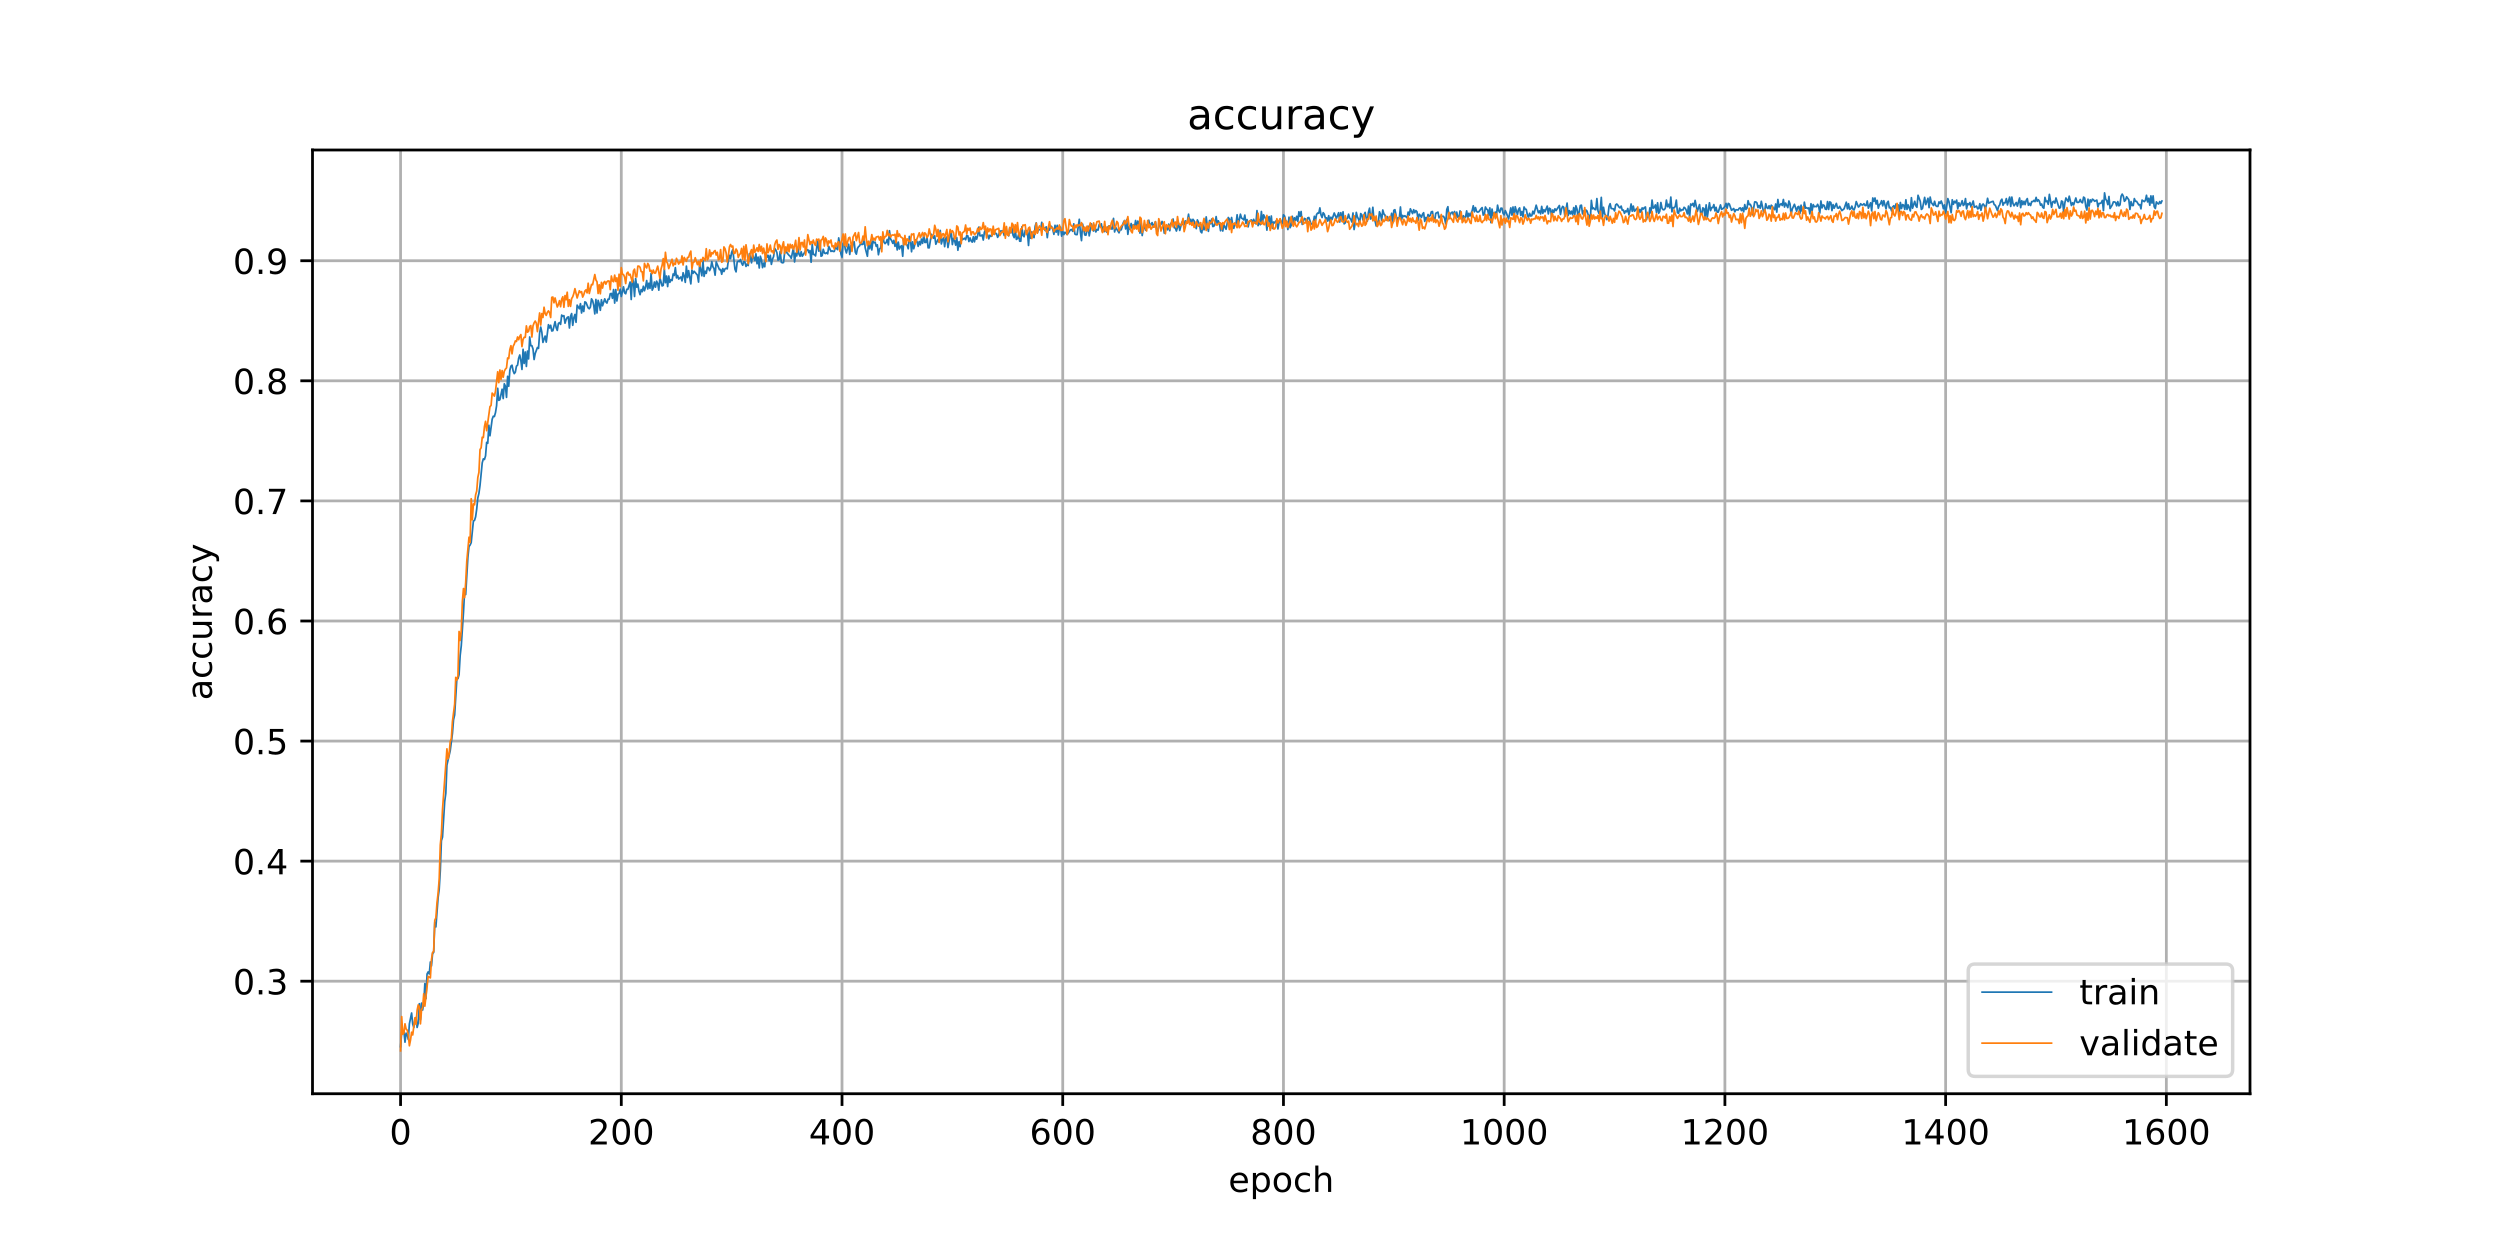 <?xml version="1.0" encoding="utf-8" standalone="no"?>
<!DOCTYPE svg PUBLIC "-//W3C//DTD SVG 1.1//EN"
  "http://www.w3.org/Graphics/SVG/1.1/DTD/svg11.dtd">
<!-- Created with matplotlib (https://matplotlib.org/) -->
<svg height="360pt" version="1.1" viewBox="0 0 720 360" width="720pt" xmlns="http://www.w3.org/2000/svg" xmlns:xlink="http://www.w3.org/1999/xlink">
 <defs>
  <style type="text/css">
*{stroke-linecap:butt;stroke-linejoin:round;}
  </style>
 </defs>
 <g id="figure_1">
  <g id="patch_1">
   <path d="M 0 360 
L 720 360 
L 720 0 
L 0 0 
z
" style="fill:#ffffff;"/>
  </g>
  <g id="axes_1">
   <g id="patch_2">
    <path d="M 90 315 
L 648 315 
L 648 43.2 
L 90 43.2 
z
" style="fill:#ffffff;"/>
   </g>
   <g id="matplotlib.axis_1">
    <g id="xtick_1">
     <g id="line2d_1">
      <path clip-path="url(#pc5549dd803)" d="M 115.364 315 
L 115.364 43.2 
" style="fill:none;stroke:#b0b0b0;stroke-linecap:square;stroke-width:0.8;"/>
     </g>
     <g id="line2d_2">
      <defs>
       <path d="M 0 0 
L 0 3.5 
" id="m27d216afc9" style="stroke:#000000;stroke-width:0.8;"/>
      </defs>
      <g>
       <use style="stroke:#000000;stroke-width:0.8;" x="115.364" xlink:href="#m27d216afc9" y="315"/>
      </g>
     </g>
     <g id="text_1">
      <!-- 0 -->
      <defs>
       <path d="M 31.781 66.406 
Q 24.172 66.406 20.328 58.906 
Q 16.5 51.422 16.5 36.375 
Q 16.5 21.391 20.328 13.891 
Q 24.172 6.391 31.781 6.391 
Q 39.453 6.391 43.281 13.891 
Q 47.125 21.391 47.125 36.375 
Q 47.125 51.422 43.281 58.906 
Q 39.453 66.406 31.781 66.406 
z
M 31.781 74.219 
Q 44.047 74.219 50.516 64.516 
Q 56.984 54.828 56.984 36.375 
Q 56.984 17.969 50.516 8.266 
Q 44.047 -1.422 31.781 -1.422 
Q 19.531 -1.422 13.062 8.266 
Q 6.594 17.969 6.594 36.375 
Q 6.594 54.828 13.062 64.516 
Q 19.531 74.219 31.781 74.219 
z
" id="DejaVuSans-48"/>
      </defs>
      <g transform="translate(112.182 329.598)scale(0.1 -0.1)">
       <use xlink:href="#DejaVuSans-48"/>
      </g>
     </g>
    </g>
    <g id="xtick_2">
     <g id="line2d_3">
      <path clip-path="url(#pc5549dd803)" d="M 178.932 315 
L 178.932 43.2 
" style="fill:none;stroke:#b0b0b0;stroke-linecap:square;stroke-width:0.8;"/>
     </g>
     <g id="line2d_4">
      <g>
       <use style="stroke:#000000;stroke-width:0.8;" x="178.932" xlink:href="#m27d216afc9" y="315"/>
      </g>
     </g>
     <g id="text_2">
      <!-- 200 -->
      <defs>
       <path d="M 19.188 8.297 
L 53.609 8.297 
L 53.609 0 
L 7.328 0 
L 7.328 8.297 
Q 12.938 14.109 22.625 23.891 
Q 32.328 33.688 34.812 36.531 
Q 39.547 41.844 41.422 45.531 
Q 43.312 49.219 43.312 52.781 
Q 43.312 58.594 39.234 62.25 
Q 35.156 65.922 28.609 65.922 
Q 23.969 65.922 18.812 64.312 
Q 13.672 62.703 7.812 59.422 
L 7.812 69.391 
Q 13.766 71.781 18.938 73 
Q 24.125 74.219 28.422 74.219 
Q 39.75 74.219 46.484 68.547 
Q 53.219 62.891 53.219 53.422 
Q 53.219 48.922 51.531 44.891 
Q 49.859 40.875 45.406 35.406 
Q 44.188 33.984 37.641 27.219 
Q 31.109 20.453 19.188 8.297 
z
" id="DejaVuSans-50"/>
      </defs>
      <g transform="translate(169.388 329.598)scale(0.1 -0.1)">
       <use xlink:href="#DejaVuSans-50"/>
       <use x="63.623" xlink:href="#DejaVuSans-48"/>
       <use x="127.246" xlink:href="#DejaVuSans-48"/>
      </g>
     </g>
    </g>
    <g id="xtick_3">
     <g id="line2d_5">
      <path clip-path="url(#pc5549dd803)" d="M 242.5 315 
L 242.5 43.2 
" style="fill:none;stroke:#b0b0b0;stroke-linecap:square;stroke-width:0.8;"/>
     </g>
     <g id="line2d_6">
      <g>
       <use style="stroke:#000000;stroke-width:0.8;" x="242.5" xlink:href="#m27d216afc9" y="315"/>
      </g>
     </g>
     <g id="text_3">
      <!-- 400 -->
      <defs>
       <path d="M 37.797 64.312 
L 12.891 25.391 
L 37.797 25.391 
z
M 35.203 72.906 
L 47.609 72.906 
L 47.609 25.391 
L 58.016 25.391 
L 58.016 17.188 
L 47.609 17.188 
L 47.609 0 
L 37.797 0 
L 37.797 17.188 
L 4.891 17.188 
L 4.891 26.703 
z
" id="DejaVuSans-52"/>
      </defs>
      <g transform="translate(232.956 329.598)scale(0.1 -0.1)">
       <use xlink:href="#DejaVuSans-52"/>
       <use x="63.623" xlink:href="#DejaVuSans-48"/>
       <use x="127.246" xlink:href="#DejaVuSans-48"/>
      </g>
     </g>
    </g>
    <g id="xtick_4">
     <g id="line2d_7">
      <path clip-path="url(#pc5549dd803)" d="M 306.068 315 
L 306.068 43.2 
" style="fill:none;stroke:#b0b0b0;stroke-linecap:square;stroke-width:0.8;"/>
     </g>
     <g id="line2d_8">
      <g>
       <use style="stroke:#000000;stroke-width:0.8;" x="306.068" xlink:href="#m27d216afc9" y="315"/>
      </g>
     </g>
     <g id="text_4">
      <!-- 600 -->
      <defs>
       <path d="M 33.016 40.375 
Q 26.375 40.375 22.484 35.828 
Q 18.609 31.297 18.609 23.391 
Q 18.609 15.531 22.484 10.953 
Q 26.375 6.391 33.016 6.391 
Q 39.656 6.391 43.531 10.953 
Q 47.406 15.531 47.406 23.391 
Q 47.406 31.297 43.531 35.828 
Q 39.656 40.375 33.016 40.375 
z
M 52.594 71.297 
L 52.594 62.312 
Q 48.875 64.062 45.094 64.984 
Q 41.312 65.922 37.594 65.922 
Q 27.828 65.922 22.672 59.328 
Q 17.531 52.734 16.797 39.406 
Q 19.672 43.656 24.016 45.922 
Q 28.375 48.188 33.594 48.188 
Q 44.578 48.188 50.953 41.516 
Q 57.328 34.859 57.328 23.391 
Q 57.328 12.156 50.688 5.359 
Q 44.047 -1.422 33.016 -1.422 
Q 20.359 -1.422 13.672 8.266 
Q 6.984 17.969 6.984 36.375 
Q 6.984 53.656 15.188 63.938 
Q 23.391 74.219 37.203 74.219 
Q 40.922 74.219 44.703 73.484 
Q 48.484 72.75 52.594 71.297 
z
" id="DejaVuSans-54"/>
      </defs>
      <g transform="translate(296.524 329.598)scale(0.1 -0.1)">
       <use xlink:href="#DejaVuSans-54"/>
       <use x="63.623" xlink:href="#DejaVuSans-48"/>
       <use x="127.246" xlink:href="#DejaVuSans-48"/>
      </g>
     </g>
    </g>
    <g id="xtick_5">
     <g id="line2d_9">
      <path clip-path="url(#pc5549dd803)" d="M 369.636 315 
L 369.636 43.2 
" style="fill:none;stroke:#b0b0b0;stroke-linecap:square;stroke-width:0.8;"/>
     </g>
     <g id="line2d_10">
      <g>
       <use style="stroke:#000000;stroke-width:0.8;" x="369.636" xlink:href="#m27d216afc9" y="315"/>
      </g>
     </g>
     <g id="text_5">
      <!-- 800 -->
      <defs>
       <path d="M 31.781 34.625 
Q 24.75 34.625 20.719 30.859 
Q 16.703 27.094 16.703 20.516 
Q 16.703 13.922 20.719 10.156 
Q 24.75 6.391 31.781 6.391 
Q 38.812 6.391 42.859 10.172 
Q 46.922 13.969 46.922 20.516 
Q 46.922 27.094 42.891 30.859 
Q 38.875 34.625 31.781 34.625 
z
M 21.922 38.812 
Q 15.578 40.375 12.031 44.719 
Q 8.5 49.078 8.5 55.328 
Q 8.5 64.062 14.719 69.141 
Q 20.953 74.219 31.781 74.219 
Q 42.672 74.219 48.875 69.141 
Q 55.078 64.062 55.078 55.328 
Q 55.078 49.078 51.531 44.719 
Q 48 40.375 41.703 38.812 
Q 48.828 37.156 52.797 32.312 
Q 56.781 27.484 56.781 20.516 
Q 56.781 9.906 50.312 4.234 
Q 43.844 -1.422 31.781 -1.422 
Q 19.734 -1.422 13.25 4.234 
Q 6.781 9.906 6.781 20.516 
Q 6.781 27.484 10.781 32.312 
Q 14.797 37.156 21.922 38.812 
z
M 18.312 54.391 
Q 18.312 48.734 21.844 45.562 
Q 25.391 42.391 31.781 42.391 
Q 38.141 42.391 41.719 45.562 
Q 45.312 48.734 45.312 54.391 
Q 45.312 60.062 41.719 63.234 
Q 38.141 66.406 31.781 66.406 
Q 25.391 66.406 21.844 63.234 
Q 18.312 60.062 18.312 54.391 
z
" id="DejaVuSans-56"/>
      </defs>
      <g transform="translate(360.092 329.598)scale(0.1 -0.1)">
       <use xlink:href="#DejaVuSans-56"/>
       <use x="63.623" xlink:href="#DejaVuSans-48"/>
       <use x="127.246" xlink:href="#DejaVuSans-48"/>
      </g>
     </g>
    </g>
    <g id="xtick_6">
     <g id="line2d_11">
      <path clip-path="url(#pc5549dd803)" d="M 433.204 315 
L 433.204 43.2 
" style="fill:none;stroke:#b0b0b0;stroke-linecap:square;stroke-width:0.8;"/>
     </g>
     <g id="line2d_12">
      <g>
       <use style="stroke:#000000;stroke-width:0.8;" x="433.204" xlink:href="#m27d216afc9" y="315"/>
      </g>
     </g>
     <g id="text_6">
      <!-- 1000 -->
      <defs>
       <path d="M 12.406 8.297 
L 28.516 8.297 
L 28.516 63.922 
L 10.984 60.406 
L 10.984 69.391 
L 28.422 72.906 
L 38.281 72.906 
L 38.281 8.297 
L 54.391 8.297 
L 54.391 0 
L 12.406 0 
z
" id="DejaVuSans-49"/>
      </defs>
      <g transform="translate(420.479 329.598)scale(0.1 -0.1)">
       <use xlink:href="#DejaVuSans-49"/>
       <use x="63.623" xlink:href="#DejaVuSans-48"/>
       <use x="127.246" xlink:href="#DejaVuSans-48"/>
       <use x="190.869" xlink:href="#DejaVuSans-48"/>
      </g>
     </g>
    </g>
    <g id="xtick_7">
     <g id="line2d_13">
      <path clip-path="url(#pc5549dd803)" d="M 496.772 315 
L 496.772 43.2 
" style="fill:none;stroke:#b0b0b0;stroke-linecap:square;stroke-width:0.8;"/>
     </g>
     <g id="line2d_14">
      <g>
       <use style="stroke:#000000;stroke-width:0.8;" x="496.772" xlink:href="#m27d216afc9" y="315"/>
      </g>
     </g>
     <g id="text_7">
      <!-- 1200 -->
      <g transform="translate(484.047 329.598)scale(0.1 -0.1)">
       <use xlink:href="#DejaVuSans-49"/>
       <use x="63.623" xlink:href="#DejaVuSans-50"/>
       <use x="127.246" xlink:href="#DejaVuSans-48"/>
       <use x="190.869" xlink:href="#DejaVuSans-48"/>
      </g>
     </g>
    </g>
    <g id="xtick_8">
     <g id="line2d_15">
      <path clip-path="url(#pc5549dd803)" d="M 560.34 315 
L 560.34 43.2 
" style="fill:none;stroke:#b0b0b0;stroke-linecap:square;stroke-width:0.8;"/>
     </g>
     <g id="line2d_16">
      <g>
       <use style="stroke:#000000;stroke-width:0.8;" x="560.34" xlink:href="#m27d216afc9" y="315"/>
      </g>
     </g>
     <g id="text_8">
      <!-- 1400 -->
      <g transform="translate(547.615 329.598)scale(0.1 -0.1)">
       <use xlink:href="#DejaVuSans-49"/>
       <use x="63.623" xlink:href="#DejaVuSans-52"/>
       <use x="127.246" xlink:href="#DejaVuSans-48"/>
       <use x="190.869" xlink:href="#DejaVuSans-48"/>
      </g>
     </g>
    </g>
    <g id="xtick_9">
     <g id="line2d_17">
      <path clip-path="url(#pc5549dd803)" d="M 623.908 315 
L 623.908 43.2 
" style="fill:none;stroke:#b0b0b0;stroke-linecap:square;stroke-width:0.8;"/>
     </g>
     <g id="line2d_18">
      <g>
       <use style="stroke:#000000;stroke-width:0.8;" x="623.908" xlink:href="#m27d216afc9" y="315"/>
      </g>
     </g>
     <g id="text_9">
      <!-- 1600 -->
      <g transform="translate(611.183 329.598)scale(0.1 -0.1)">
       <use xlink:href="#DejaVuSans-49"/>
       <use x="63.623" xlink:href="#DejaVuSans-54"/>
       <use x="127.246" xlink:href="#DejaVuSans-48"/>
       <use x="190.869" xlink:href="#DejaVuSans-48"/>
      </g>
     </g>
    </g>
    <g id="text_10">
     <!-- epoch -->
     <defs>
      <path d="M 56.203 29.594 
L 56.203 25.203 
L 14.891 25.203 
Q 15.484 15.922 20.484 11.062 
Q 25.484 6.203 34.422 6.203 
Q 39.594 6.203 44.453 7.469 
Q 49.312 8.734 54.109 11.281 
L 54.109 2.781 
Q 49.266 0.734 44.188 -0.344 
Q 39.109 -1.422 33.891 -1.422 
Q 20.797 -1.422 13.156 6.188 
Q 5.516 13.812 5.516 26.812 
Q 5.516 40.234 12.766 48.109 
Q 20.016 56 32.328 56 
Q 43.359 56 49.781 48.891 
Q 56.203 41.797 56.203 29.594 
z
M 47.219 32.234 
Q 47.125 39.594 43.094 43.984 
Q 39.062 48.391 32.422 48.391 
Q 24.906 48.391 20.391 44.141 
Q 15.875 39.891 15.188 32.172 
z
" id="DejaVuSans-101"/>
      <path d="M 18.109 8.203 
L 18.109 -20.797 
L 9.078 -20.797 
L 9.078 54.688 
L 18.109 54.688 
L 18.109 46.391 
Q 20.953 51.266 25.266 53.625 
Q 29.594 56 35.594 56 
Q 45.562 56 51.781 48.094 
Q 58.016 40.188 58.016 27.297 
Q 58.016 14.406 51.781 6.484 
Q 45.562 -1.422 35.594 -1.422 
Q 29.594 -1.422 25.266 0.953 
Q 20.953 3.328 18.109 8.203 
z
M 48.688 27.297 
Q 48.688 37.203 44.609 42.844 
Q 40.531 48.484 33.406 48.484 
Q 26.266 48.484 22.188 42.844 
Q 18.109 37.203 18.109 27.297 
Q 18.109 17.391 22.188 11.75 
Q 26.266 6.109 33.406 6.109 
Q 40.531 6.109 44.609 11.75 
Q 48.688 17.391 48.688 27.297 
z
" id="DejaVuSans-112"/>
      <path d="M 30.609 48.391 
Q 23.391 48.391 19.188 42.75 
Q 14.984 37.109 14.984 27.297 
Q 14.984 17.484 19.156 11.844 
Q 23.344 6.203 30.609 6.203 
Q 37.797 6.203 41.984 11.859 
Q 46.188 17.531 46.188 27.297 
Q 46.188 37.016 41.984 42.703 
Q 37.797 48.391 30.609 48.391 
z
M 30.609 56 
Q 42.328 56 49.016 48.375 
Q 55.719 40.766 55.719 27.297 
Q 55.719 13.875 49.016 6.219 
Q 42.328 -1.422 30.609 -1.422 
Q 18.844 -1.422 12.172 6.219 
Q 5.516 13.875 5.516 27.297 
Q 5.516 40.766 12.172 48.375 
Q 18.844 56 30.609 56 
z
" id="DejaVuSans-111"/>
      <path d="M 48.781 52.594 
L 48.781 44.188 
Q 44.969 46.297 41.141 47.344 
Q 37.312 48.391 33.406 48.391 
Q 24.656 48.391 19.812 42.844 
Q 14.984 37.312 14.984 27.297 
Q 14.984 17.281 19.812 11.734 
Q 24.656 6.203 33.406 6.203 
Q 37.312 6.203 41.141 7.25 
Q 44.969 8.297 48.781 10.406 
L 48.781 2.094 
Q 45.016 0.344 40.984 -0.531 
Q 36.969 -1.422 32.422 -1.422 
Q 20.062 -1.422 12.781 6.344 
Q 5.516 14.109 5.516 27.297 
Q 5.516 40.672 12.859 48.328 
Q 20.219 56 33.016 56 
Q 37.156 56 41.109 55.141 
Q 45.062 54.297 48.781 52.594 
z
" id="DejaVuSans-99"/>
      <path d="M 54.891 33.016 
L 54.891 0 
L 45.906 0 
L 45.906 32.719 
Q 45.906 40.484 42.875 44.328 
Q 39.844 48.188 33.797 48.188 
Q 26.516 48.188 22.312 43.547 
Q 18.109 38.922 18.109 30.906 
L 18.109 0 
L 9.078 0 
L 9.078 75.984 
L 18.109 75.984 
L 18.109 46.188 
Q 21.344 51.125 25.703 53.562 
Q 30.078 56 35.797 56 
Q 45.219 56 50.047 50.172 
Q 54.891 44.344 54.891 33.016 
z
" id="DejaVuSans-104"/>
     </defs>
     <g transform="translate(353.772 343.277)scale(0.1 -0.1)">
      <use xlink:href="#DejaVuSans-101"/>
      <use x="61.523" xlink:href="#DejaVuSans-112"/>
      <use x="125" xlink:href="#DejaVuSans-111"/>
      <use x="186.182" xlink:href="#DejaVuSans-99"/>
      <use x="241.162" xlink:href="#DejaVuSans-104"/>
     </g>
    </g>
   </g>
   <g id="matplotlib.axis_2">
    <g id="ytick_1">
     <g id="line2d_19">
      <path clip-path="url(#pc5549dd803)" d="M 90 282.588 
L 648 282.588 
" style="fill:none;stroke:#b0b0b0;stroke-linecap:square;stroke-width:0.8;"/>
     </g>
     <g id="line2d_20">
      <defs>
       <path d="M 0 0 
L -3.5 0 
" id="m9dd8a1fad8" style="stroke:#000000;stroke-width:0.8;"/>
      </defs>
      <g>
       <use style="stroke:#000000;stroke-width:0.8;" x="90" xlink:href="#m9dd8a1fad8" y="282.588"/>
      </g>
     </g>
     <g id="text_11">
      <!-- 0.3 -->
      <defs>
       <path d="M 10.688 12.406 
L 21 12.406 
L 21 0 
L 10.688 0 
z
" id="DejaVuSans-46"/>
       <path d="M 40.578 39.312 
Q 47.656 37.797 51.625 33 
Q 55.609 28.219 55.609 21.188 
Q 55.609 10.406 48.188 4.484 
Q 40.766 -1.422 27.094 -1.422 
Q 22.516 -1.422 17.656 -0.516 
Q 12.797 0.391 7.625 2.203 
L 7.625 11.719 
Q 11.719 9.328 16.594 8.109 
Q 21.484 6.891 26.812 6.891 
Q 36.078 6.891 40.938 10.547 
Q 45.797 14.203 45.797 21.188 
Q 45.797 27.641 41.281 31.266 
Q 36.766 34.906 28.719 34.906 
L 20.219 34.906 
L 20.219 43.016 
L 29.109 43.016 
Q 36.375 43.016 40.234 45.922 
Q 44.094 48.828 44.094 54.297 
Q 44.094 59.906 40.109 62.906 
Q 36.141 65.922 28.719 65.922 
Q 24.656 65.922 20.016 65.031 
Q 15.375 64.156 9.812 62.312 
L 9.812 71.094 
Q 15.438 72.656 20.344 73.438 
Q 25.25 74.219 29.594 74.219 
Q 40.828 74.219 47.359 69.109 
Q 53.906 64.016 53.906 55.328 
Q 53.906 49.266 50.438 45.094 
Q 46.969 40.922 40.578 39.312 
z
" id="DejaVuSans-51"/>
      </defs>
      <g transform="translate(67.097 286.387)scale(0.1 -0.1)">
       <use xlink:href="#DejaVuSans-48"/>
       <use x="63.623" xlink:href="#DejaVuSans-46"/>
       <use x="95.41" xlink:href="#DejaVuSans-51"/>
      </g>
     </g>
    </g>
    <g id="ytick_2">
     <g id="line2d_21">
      <path clip-path="url(#pc5549dd803)" d="M 90 248.005 
L 648 248.005 
" style="fill:none;stroke:#b0b0b0;stroke-linecap:square;stroke-width:0.8;"/>
     </g>
     <g id="line2d_22">
      <g>
       <use style="stroke:#000000;stroke-width:0.8;" x="90" xlink:href="#m9dd8a1fad8" y="248.005"/>
      </g>
     </g>
     <g id="text_12">
      <!-- 0.4 -->
      <g transform="translate(67.097 251.805)scale(0.1 -0.1)">
       <use xlink:href="#DejaVuSans-48"/>
       <use x="63.623" xlink:href="#DejaVuSans-46"/>
       <use x="95.41" xlink:href="#DejaVuSans-52"/>
      </g>
     </g>
    </g>
    <g id="ytick_3">
     <g id="line2d_23">
      <path clip-path="url(#pc5549dd803)" d="M 90 213.423 
L 648 213.423 
" style="fill:none;stroke:#b0b0b0;stroke-linecap:square;stroke-width:0.8;"/>
     </g>
     <g id="line2d_24">
      <g>
       <use style="stroke:#000000;stroke-width:0.8;" x="90" xlink:href="#m9dd8a1fad8" y="213.423"/>
      </g>
     </g>
     <g id="text_13">
      <!-- 0.5 -->
      <defs>
       <path d="M 10.797 72.906 
L 49.516 72.906 
L 49.516 64.594 
L 19.828 64.594 
L 19.828 46.734 
Q 21.969 47.469 24.109 47.828 
Q 26.266 48.188 28.422 48.188 
Q 40.625 48.188 47.75 41.5 
Q 54.891 34.812 54.891 23.391 
Q 54.891 11.625 47.562 5.094 
Q 40.234 -1.422 26.906 -1.422 
Q 22.312 -1.422 17.547 -0.641 
Q 12.797 0.141 7.719 1.703 
L 7.719 11.625 
Q 12.109 9.234 16.797 8.062 
Q 21.484 6.891 26.703 6.891 
Q 35.156 6.891 40.078 11.328 
Q 45.016 15.766 45.016 23.391 
Q 45.016 31 40.078 35.438 
Q 35.156 39.891 26.703 39.891 
Q 22.75 39.891 18.812 39.016 
Q 14.891 38.141 10.797 36.281 
z
" id="DejaVuSans-53"/>
      </defs>
      <g transform="translate(67.097 217.222)scale(0.1 -0.1)">
       <use xlink:href="#DejaVuSans-48"/>
       <use x="63.623" xlink:href="#DejaVuSans-46"/>
       <use x="95.41" xlink:href="#DejaVuSans-53"/>
      </g>
     </g>
    </g>
    <g id="ytick_4">
     <g id="line2d_25">
      <path clip-path="url(#pc5549dd803)" d="M 90 178.841 
L 648 178.841 
" style="fill:none;stroke:#b0b0b0;stroke-linecap:square;stroke-width:0.8;"/>
     </g>
     <g id="line2d_26">
      <g>
       <use style="stroke:#000000;stroke-width:0.8;" x="90" xlink:href="#m9dd8a1fad8" y="178.841"/>
      </g>
     </g>
     <g id="text_14">
      <!-- 0.6 -->
      <g transform="translate(67.097 182.64)scale(0.1 -0.1)">
       <use xlink:href="#DejaVuSans-48"/>
       <use x="63.623" xlink:href="#DejaVuSans-46"/>
       <use x="95.41" xlink:href="#DejaVuSans-54"/>
      </g>
     </g>
    </g>
    <g id="ytick_5">
     <g id="line2d_27">
      <path clip-path="url(#pc5549dd803)" d="M 90 144.258 
L 648 144.258 
" style="fill:none;stroke:#b0b0b0;stroke-linecap:square;stroke-width:0.8;"/>
     </g>
     <g id="line2d_28">
      <g>
       <use style="stroke:#000000;stroke-width:0.8;" x="90" xlink:href="#m9dd8a1fad8" y="144.258"/>
      </g>
     </g>
     <g id="text_15">
      <!-- 0.7 -->
      <defs>
       <path d="M 8.203 72.906 
L 55.078 72.906 
L 55.078 68.703 
L 28.609 0 
L 18.312 0 
L 43.219 64.594 
L 8.203 64.594 
z
" id="DejaVuSans-55"/>
      </defs>
      <g transform="translate(67.097 148.057)scale(0.1 -0.1)">
       <use xlink:href="#DejaVuSans-48"/>
       <use x="63.623" xlink:href="#DejaVuSans-46"/>
       <use x="95.41" xlink:href="#DejaVuSans-55"/>
      </g>
     </g>
    </g>
    <g id="ytick_6">
     <g id="line2d_29">
      <path clip-path="url(#pc5549dd803)" d="M 90 109.676 
L 648 109.676 
" style="fill:none;stroke:#b0b0b0;stroke-linecap:square;stroke-width:0.8;"/>
     </g>
     <g id="line2d_30">
      <g>
       <use style="stroke:#000000;stroke-width:0.8;" x="90" xlink:href="#m9dd8a1fad8" y="109.676"/>
      </g>
     </g>
     <g id="text_16">
      <!-- 0.8 -->
      <g transform="translate(67.097 113.475)scale(0.1 -0.1)">
       <use xlink:href="#DejaVuSans-48"/>
       <use x="63.623" xlink:href="#DejaVuSans-46"/>
       <use x="95.41" xlink:href="#DejaVuSans-56"/>
      </g>
     </g>
    </g>
    <g id="ytick_7">
     <g id="line2d_31">
      <path clip-path="url(#pc5549dd803)" d="M 90 75.094 
L 648 75.094 
" style="fill:none;stroke:#b0b0b0;stroke-linecap:square;stroke-width:0.8;"/>
     </g>
     <g id="line2d_32">
      <g>
       <use style="stroke:#000000;stroke-width:0.8;" x="90" xlink:href="#m9dd8a1fad8" y="75.094"/>
      </g>
     </g>
     <g id="text_17">
      <!-- 0.9 -->
      <defs>
       <path d="M 10.984 1.516 
L 10.984 10.5 
Q 14.703 8.734 18.5 7.812 
Q 22.312 6.891 25.984 6.891 
Q 35.75 6.891 40.891 13.453 
Q 46.047 20.016 46.781 33.406 
Q 43.953 29.203 39.594 26.953 
Q 35.25 24.703 29.984 24.703 
Q 19.047 24.703 12.672 31.312 
Q 6.297 37.938 6.297 49.422 
Q 6.297 60.641 12.938 67.422 
Q 19.578 74.219 30.609 74.219 
Q 43.266 74.219 49.922 64.516 
Q 56.594 54.828 56.594 36.375 
Q 56.594 19.141 48.406 8.859 
Q 40.234 -1.422 26.422 -1.422 
Q 22.703 -1.422 18.891 -0.688 
Q 15.094 0.047 10.984 1.516 
z
M 30.609 32.422 
Q 37.25 32.422 41.125 36.953 
Q 45.016 41.5 45.016 49.422 
Q 45.016 57.281 41.125 61.844 
Q 37.25 66.406 30.609 66.406 
Q 23.969 66.406 20.094 61.844 
Q 16.219 57.281 16.219 49.422 
Q 16.219 41.5 20.094 36.953 
Q 23.969 32.422 30.609 32.422 
z
" id="DejaVuSans-57"/>
      </defs>
      <g transform="translate(67.097 78.893)scale(0.1 -0.1)">
       <use xlink:href="#DejaVuSans-48"/>
       <use x="63.623" xlink:href="#DejaVuSans-46"/>
       <use x="95.41" xlink:href="#DejaVuSans-57"/>
      </g>
     </g>
    </g>
    <g id="text_18">
     <!-- accuracy -->
     <defs>
      <path d="M 34.281 27.484 
Q 23.391 27.484 19.188 25 
Q 14.984 22.516 14.984 16.5 
Q 14.984 11.719 18.141 8.906 
Q 21.297 6.109 26.703 6.109 
Q 34.188 6.109 38.703 11.406 
Q 43.219 16.703 43.219 25.484 
L 43.219 27.484 
z
M 52.203 31.203 
L 52.203 0 
L 43.219 0 
L 43.219 8.297 
Q 40.141 3.328 35.547 0.953 
Q 30.953 -1.422 24.312 -1.422 
Q 15.922 -1.422 10.953 3.297 
Q 6 8.016 6 15.922 
Q 6 25.141 12.172 29.828 
Q 18.359 34.516 30.609 34.516 
L 43.219 34.516 
L 43.219 35.406 
Q 43.219 41.609 39.141 45 
Q 35.062 48.391 27.688 48.391 
Q 23 48.391 18.547 47.266 
Q 14.109 46.141 10.016 43.891 
L 10.016 52.203 
Q 14.938 54.109 19.578 55.047 
Q 24.219 56 28.609 56 
Q 40.484 56 46.344 49.844 
Q 52.203 43.703 52.203 31.203 
z
" id="DejaVuSans-97"/>
      <path d="M 8.5 21.578 
L 8.5 54.688 
L 17.484 54.688 
L 17.484 21.922 
Q 17.484 14.156 20.5 10.266 
Q 23.531 6.391 29.594 6.391 
Q 36.859 6.391 41.078 11.031 
Q 45.312 15.672 45.312 23.688 
L 45.312 54.688 
L 54.297 54.688 
L 54.297 0 
L 45.312 0 
L 45.312 8.406 
Q 42.047 3.422 37.719 1 
Q 33.406 -1.422 27.688 -1.422 
Q 18.266 -1.422 13.375 4.438 
Q 8.5 10.297 8.5 21.578 
z
M 31.109 56 
z
" id="DejaVuSans-117"/>
      <path d="M 41.109 46.297 
Q 39.594 47.172 37.812 47.578 
Q 36.031 48 33.891 48 
Q 26.266 48 22.188 43.047 
Q 18.109 38.094 18.109 28.812 
L 18.109 0 
L 9.078 0 
L 9.078 54.688 
L 18.109 54.688 
L 18.109 46.188 
Q 20.953 51.172 25.484 53.578 
Q 30.031 56 36.531 56 
Q 37.453 56 38.578 55.875 
Q 39.703 55.766 41.062 55.516 
z
" id="DejaVuSans-114"/>
      <path d="M 32.172 -5.078 
Q 28.375 -14.844 24.75 -17.812 
Q 21.141 -20.797 15.094 -20.797 
L 7.906 -20.797 
L 7.906 -13.281 
L 13.188 -13.281 
Q 16.891 -13.281 18.938 -11.516 
Q 21 -9.766 23.484 -3.219 
L 25.094 0.875 
L 2.984 54.688 
L 12.5 54.688 
L 29.594 11.922 
L 46.688 54.688 
L 56.203 54.688 
z
" id="DejaVuSans-121"/>
     </defs>
     <g transform="translate(61.017 201.659)rotate(-90)scale(0.1 -0.1)">
      <use xlink:href="#DejaVuSans-97"/>
      <use x="61.279" xlink:href="#DejaVuSans-99"/>
      <use x="116.26" xlink:href="#DejaVuSans-99"/>
      <use x="171.24" xlink:href="#DejaVuSans-117"/>
      <use x="234.619" xlink:href="#DejaVuSans-114"/>
      <use x="275.732" xlink:href="#DejaVuSans-97"/>
      <use x="337.012" xlink:href="#DejaVuSans-99"/>
      <use x="391.992" xlink:href="#DejaVuSans-121"/>
     </g>
    </g>
   </g>
   <g id="line2d_33">
    <path clip-path="url(#pc5549dd803)" d="M 115.364 301.435 
L 115.681 297.372 
L 115.999 297.372 
L 116.317 296.939 
L 116.635 300.138 
L 116.953 297.545 
L 117.271 297.977 
L 117.589 299.36 
L 117.906 294.864 
L 118.542 291.752 
L 118.86 294.951 
L 119.178 295.902 
L 119.496 293.74 
L 119.813 293.049 
L 120.131 295.902 
L 120.449 294.692 
L 120.767 289.072 
L 121.085 293.654 
L 121.403 288.899 
L 121.72 290.887 
L 122.038 288.985 
L 122.356 283.279 
L 122.674 287.602 
L 122.992 280.513 
L 123.31 279.908 
L 123.627 280.513 
L 123.945 277.055 
L 124.263 278.178 
L 124.581 274.634 
L 124.899 274.288 
L 125.217 265.642 
L 125.535 266.939 
L 126.17 258.553 
L 126.488 256.132 
L 126.806 250.772 
L 127.124 242.126 
L 127.442 241.089 
L 128.077 230.801 
L 128.395 228.466 
L 128.713 220.339 
L 129.666 216.19 
L 130.302 211.262 
L 130.62 207.285 
L 130.938 205.901 
L 131.573 195.527 
L 131.891 195.44 
L 132.209 194.316 
L 132.527 188.783 
L 132.845 186.016 
L 133.481 176.42 
L 133.798 170.368 
L 134.116 171.233 
L 134.752 160.512 
L 135.07 157.4 
L 135.388 156.967 
L 135.705 156.276 
L 136.341 150.051 
L 136.659 149.878 
L 136.977 148.84 
L 137.295 146.593 
L 137.612 143.394 
L 137.93 142.097 
L 138.248 139.763 
L 138.884 133.278 
L 139.202 132.154 
L 139.519 132.327 
L 139.837 131.29 
L 140.155 127.399 
L 140.473 127.659 
L 140.791 122.471 
L 141.109 125.497 
L 141.744 120.742 
L 142.062 119.878 
L 142.38 119.964 
L 142.698 118.84 
L 143.016 116.852 
L 143.334 111.837 
L 143.651 115.296 
L 143.969 115.123 
L 144.605 112.097 
L 144.923 114.777 
L 145.241 110.54 
L 145.558 111.232 
L 145.876 114.431 
L 146.194 108.379 
L 146.512 111.232 
L 146.83 106.65 
L 147.148 105.44 
L 147.465 105.18 
L 147.783 106.823 
L 148.101 107.601 
L 148.419 107.169 
L 148.737 105.44 
L 149.055 105.18 
L 149.373 103.192 
L 149.69 102.241 
L 150.008 103.797 
L 150.326 106.391 
L 150.644 100.598 
L 150.962 104.661 
L 151.28 101.376 
L 151.597 105.526 
L 151.915 101.117 
L 152.233 103.365 
L 152.551 97.053 
L 152.869 99.561 
L 153.187 99.561 
L 153.504 100.512 
L 153.822 103.538 
L 154.14 101.808 
L 154.776 100.079 
L 155.094 100.339 
L 155.411 95.929 
L 155.729 94.2 
L 156.047 95.67 
L 156.365 98.61 
L 157.001 96.794 
L 157.319 98.523 
L 157.954 93.509 
L 158.272 94.46 
L 158.59 93.682 
L 158.908 95.324 
L 159.226 95.238 
L 159.861 92.644 
L 160.179 94.373 
L 160.497 95.151 
L 160.815 93.163 
L 161.133 92.903 
L 161.45 93.422 
L 161.768 90.742 
L 162.086 91.088 
L 162.404 90.915 
L 162.722 93.076 
L 163.04 92.039 
L 163.357 91.434 
L 163.675 91.261 
L 163.993 94.46 
L 164.311 91.088 
L 164.629 90.31 
L 164.947 93.682 
L 165.265 91.52 
L 165.582 90.569 
L 165.9 92.817 
L 166.218 87.889 
L 166.854 88.927 
L 167.172 87.457 
L 167.489 90.137 
L 167.807 88.148 
L 168.125 89.705 
L 168.443 86.938 
L 168.761 87.111 
L 169.396 88.667 
L 169.714 88.927 
L 170.032 88.408 
L 170.35 86.073 
L 170.668 86.592 
L 170.986 87.889 
L 171.303 90.396 
L 171.621 86.246 
L 171.939 90.137 
L 172.257 86.506 
L 172.575 87.543 
L 172.893 89.359 
L 173.211 86.333 
L 173.528 88.062 
L 174.164 86.073 
L 174.482 86.938 
L 174.8 87.284 
L 175.118 86.16 
L 175.435 86.16 
L 175.753 84.604 
L 176.071 84.517 
L 176.389 85.901 
L 176.707 83.393 
L 177.025 87.284 
L 177.342 83.393 
L 177.66 86.679 
L 177.978 84.69 
L 178.296 84.517 
L 178.614 83.307 
L 178.932 85.382 
L 179.567 82.615 
L 179.885 84.344 
L 180.203 84.604 
L 180.521 83.307 
L 180.839 83.307 
L 181.474 81.232 
L 181.792 86.246 
L 182.11 80.108 
L 182.428 81.145 
L 182.746 85.382 
L 183.064 80.194 
L 183.381 82.702 
L 183.699 81.837 
L 184.017 83.826 
L 184.335 84.863 
L 184.653 83.393 
L 184.971 83.999 
L 185.288 82.442 
L 185.606 83.739 
L 185.924 82.615 
L 186.242 80.8 
L 186.56 83.22 
L 186.878 81.578 
L 187.195 83.048 
L 187.513 78.725 
L 187.831 83.566 
L 188.149 82.875 
L 188.467 81.232 
L 188.785 82.702 
L 189.103 80.973 
L 189.42 81.664 
L 189.738 83.566 
L 190.056 80.022 
L 190.692 82.356 
L 191.01 82.183 
L 191.327 77.514 
L 191.645 81.405 
L 191.963 79.503 
L 192.281 82.529 
L 192.599 79.503 
L 192.917 81.318 
L 193.234 80.54 
L 193.552 80.8 
L 193.87 78.898 
L 194.188 79.33 
L 194.506 77.082 
L 194.824 80.022 
L 195.141 79.33 
L 195.459 80.367 
L 196.095 79.762 
L 196.413 80.886 
L 196.731 78.552 
L 197.049 79.503 
L 197.366 81.318 
L 197.684 76.65 
L 198.002 79.935 
L 198.32 77.947 
L 198.956 81.751 
L 199.273 77.774 
L 199.591 78.725 
L 199.909 78.12 
L 200.863 79.243 
L 201.18 81.232 
L 201.498 76.131 
L 202.134 79.416 
L 202.452 75.094 
L 202.77 79.589 
L 203.087 78.12 
L 203.405 78.725 
L 203.723 76.996 
L 204.041 77.082 
L 204.359 77.947 
L 204.677 77.255 
L 204.995 75.353 
L 205.312 76.823 
L 205.63 77.341 
L 205.948 79.243 
L 206.266 75.439 
L 207.219 77.687 
L 207.537 77.601 
L 207.855 78.984 
L 208.173 77.341 
L 208.491 78.206 
L 208.809 77.428 
L 209.126 77.255 
L 209.444 77.428 
L 209.762 75.007 
L 210.08 73.537 
L 210.398 74.488 
L 210.716 72.673 
L 211.033 71.895 
L 211.669 77.514 
L 211.987 78.292 
L 212.305 75.526 
L 212.623 75.18 
L 212.941 75.353 
L 213.258 74.748 
L 213.576 75.785 
L 213.894 76.39 
L 214.212 75.353 
L 214.53 75.439 
L 214.848 76.736 
L 215.165 76.045 
L 215.483 76.477 
L 215.801 73.105 
L 216.119 73.97 
L 216.437 75.699 
L 216.755 73.451 
L 217.39 75.007 
L 217.708 73.105 
L 218.026 75.958 
L 218.344 74.056 
L 218.662 77.169 
L 218.979 73.797 
L 219.297 74.834 
L 219.615 77.082 
L 219.933 75.785 
L 220.251 76.823 
L 220.569 72.759 
L 220.887 74.056 
L 221.204 73.537 
L 221.522 75.094 
L 221.84 73.537 
L 222.158 76.131 
L 222.476 74.661 
L 222.794 73.883 
L 223.111 71.549 
L 223.429 71.981 
L 223.747 72.759 
L 224.065 74.921 
L 224.383 74.748 
L 224.701 72.413 
L 225.018 75.526 
L 225.336 75.699 
L 225.654 75.612 
L 225.972 72.759 
L 226.29 71.549 
L 226.608 72.759 
L 227.243 73.537 
L 227.561 73.797 
L 227.879 74.402 
L 228.515 71.376 
L 228.833 75.439 
L 229.15 72.932 
L 229.468 73.71 
L 229.786 71.29 
L 230.104 73.192 
L 230.422 73.797 
L 230.74 72.5 
L 231.057 73.797 
L 232.011 72.241 
L 232.647 71.895 
L 232.964 72.759 
L 233.282 72.154 
L 233.6 75.526 
L 233.918 70.339 
L 234.236 73.278 
L 234.554 73.278 
L 234.871 73.71 
L 235.507 69.301 
L 235.825 72.327 
L 236.143 69.387 
L 236.461 73.797 
L 236.779 73.624 
L 237.096 71.808 
L 237.414 72.846 
L 237.732 73.019 
L 238.05 72.759 
L 238.368 73.105 
L 238.686 70.944 
L 239.321 72.413 
L 239.639 72.241 
L 239.957 72.413 
L 240.275 72.413 
L 240.593 71.203 
L 241.228 71.895 
L 241.546 68.523 
L 241.864 70.425 
L 242.182 73.105 
L 242.5 74.056 
L 242.817 70.079 
L 243.135 69.82 
L 243.453 71.808 
L 243.771 72.846 
L 244.407 70.339 
L 244.725 73.278 
L 245.042 70.771 
L 245.36 72.068 
L 245.678 69.82 
L 245.996 69.647 
L 246.314 72.586 
L 246.632 73.192 
L 246.949 71.549 
L 247.267 71.03 
L 247.585 70.771 
L 247.903 69.906 
L 248.221 70.425 
L 248.539 70.339 
L 248.856 68.696 
L 249.174 71.376 
L 249.81 73.797 
L 250.128 69.82 
L 250.446 71.635 
L 250.763 69.215 
L 251.081 71.981 
L 251.399 69.387 
L 251.717 69.906 
L 252.035 69.733 
L 252.353 70.944 
L 252.671 70.511 
L 252.988 73.364 
L 253.306 71.722 
L 253.624 71.376 
L 253.942 69.128 
L 254.26 68.004 
L 254.578 69.733 
L 254.895 70.166 
L 255.213 69.82 
L 255.531 68.955 
L 255.849 70.511 
L 256.167 66.448 
L 256.485 68.869 
L 256.802 69.301 
L 257.12 70.079 
L 257.438 69.215 
L 257.756 70.944 
L 258.074 69.215 
L 258.392 71.981 
L 258.71 69.733 
L 259.027 71.722 
L 259.345 71.03 
L 259.663 70.771 
L 259.981 73.797 
L 260.299 68.869 
L 260.617 70.252 
L 260.934 70.252 
L 261.252 70.598 
L 261.57 71.635 
L 261.888 68.091 
L 262.206 69.128 
L 262.524 72.5 
L 262.841 69.647 
L 263.159 71.635 
L 263.795 69.042 
L 264.113 69.647 
L 264.431 70.944 
L 264.748 69.56 
L 265.066 70.511 
L 265.384 68.869 
L 265.702 70.079 
L 266.02 67.658 
L 266.338 69.82 
L 266.656 69.82 
L 266.973 68.177 
L 267.291 71.376 
L 267.609 71.376 
L 268.245 67.485 
L 268.88 68.609 
L 269.198 67.918 
L 269.516 70.339 
L 270.152 68.955 
L 270.47 69.733 
L 270.787 66.362 
L 271.105 70.252 
L 271.423 69.042 
L 271.741 68.523 
L 272.059 71.03 
L 272.377 68.609 
L 272.694 68.264 
L 273.012 71.29 
L 273.648 67.745 
L 273.966 66.967 
L 274.284 70.425 
L 274.602 68.609 
L 274.919 69.301 
L 275.237 70.598 
L 275.555 68.436 
L 275.873 72.068 
L 276.191 69.647 
L 276.509 71.03 
L 276.826 67.745 
L 277.144 69.042 
L 277.78 68.609 
L 278.098 69.042 
L 278.416 67.831 
L 278.733 67.918 
L 279.051 69.56 
L 279.369 68.523 
L 279.687 69.387 
L 280.005 69.733 
L 280.323 68.177 
L 280.64 69.647 
L 280.958 68.091 
L 281.276 68.869 
L 281.594 67.745 
L 281.912 65.411 
L 282.23 67.918 
L 282.548 67.918 
L 282.865 67.658 
L 283.183 69.128 
L 283.501 66.88 
L 283.819 66.189 
L 284.137 67.658 
L 284.455 67.658 
L 284.772 68.782 
L 285.09 67.745 
L 285.408 68.091 
L 285.726 67.831 
L 286.044 66.621 
L 286.362 67.485 
L 286.679 67.14 
L 286.997 67.313 
L 287.315 68.35 
L 287.633 67.745 
L 287.951 66.448 
L 288.269 66.707 
L 288.586 66.448 
L 288.904 66.794 
L 289.222 67.831 
L 289.54 66.707 
L 289.858 66.534 
L 290.176 67.399 
L 290.494 67.918 
L 290.811 65.583 
L 291.129 67.053 
L 291.447 65.67 
L 291.765 67.745 
L 292.083 68.436 
L 292.401 66.275 
L 292.718 68.955 
L 293.036 68.696 
L 293.354 67.572 
L 293.672 69.474 
L 293.99 69.474 
L 294.308 65.324 
L 294.625 67.831 
L 294.943 68.177 
L 295.261 66.362 
L 295.579 66.448 
L 295.897 66.794 
L 296.215 70.684 
L 296.532 66.189 
L 296.85 68.609 
L 297.168 66.794 
L 297.486 67.918 
L 297.804 68.436 
L 298.122 65.151 
L 298.44 64.2 
L 298.757 67.053 
L 299.075 66.102 
L 299.393 66.189 
L 299.711 66.016 
L 300.029 64.027 
L 300.347 65.67 
L 300.664 65.583 
L 300.982 66.362 
L 301.3 65.324 
L 301.618 68.436 
L 301.936 65.756 
L 302.254 66.275 
L 302.571 65.065 
L 302.889 65.324 
L 303.207 66.102 
L 303.525 67.485 
L 303.843 64.892 
L 304.161 66.88 
L 304.478 64.892 
L 304.796 67.658 
L 305.114 65.497 
L 305.432 65.411 
L 305.75 68.004 
L 306.068 66.621 
L 306.386 67.572 
L 306.703 66.88 
L 307.021 67.14 
L 307.339 67.572 
L 308.293 66.189 
L 308.61 66.102 
L 308.928 66.621 
L 309.246 64.46 
L 309.564 67.399 
L 309.882 67.572 
L 310.2 67.572 
L 310.835 63.163 
L 311.153 66.967 
L 311.471 69.301 
L 311.789 64.546 
L 312.424 67.658 
L 312.742 67.745 
L 313.378 65.151 
L 313.696 67.918 
L 314.332 64.46 
L 314.649 65.756 
L 314.967 66.534 
L 315.285 64.892 
L 315.603 66.794 
L 315.921 66.102 
L 316.239 66.275 
L 316.556 64.719 
L 316.874 65.238 
L 317.192 64.46 
L 317.51 66.707 
L 317.828 65.324 
L 318.146 66.707 
L 318.463 65.756 
L 318.781 66.88 
L 319.099 65.324 
L 319.417 65.065 
L 319.735 65.065 
L 320.053 65.929 
L 320.37 65.929 
L 320.688 62.903 
L 321.006 66.794 
L 321.324 65.497 
L 322.278 67.053 
L 322.595 66.016 
L 322.913 66.189 
L 323.549 64.027 
L 323.867 63.508 
L 324.185 65.929 
L 324.502 63.249 
L 324.82 67.485 
L 325.138 65.238 
L 325.456 66.016 
L 325.774 64.373 
L 326.092 65.929 
L 326.409 64.719 
L 326.727 65.583 
L 327.045 63.508 
L 327.363 65.843 
L 327.681 63.681 
L 327.999 64.2 
L 328.316 67.14 
L 328.634 63.941 
L 328.952 67.831 
L 329.27 65.756 
L 329.588 65.151 
L 329.906 66.275 
L 330.224 64.805 
L 330.541 64.978 
L 330.859 63.422 
L 331.177 65.411 
L 331.495 64.546 
L 331.813 64.114 
L 332.131 65.411 
L 332.766 63.854 
L 333.084 66.016 
L 333.402 66.621 
L 334.038 64.287 
L 334.355 64.632 
L 334.673 63.768 
L 334.991 64.546 
L 335.309 67.14 
L 335.627 65.497 
L 335.945 65.497 
L 336.262 66.189 
L 336.58 64.546 
L 336.898 66.448 
L 337.216 64.287 
L 337.534 64.546 
L 337.852 63.076 
L 338.17 65.583 
L 338.487 65.67 
L 338.805 66.534 
L 339.441 64.287 
L 339.759 66.362 
L 340.394 63.941 
L 340.712 64.719 
L 341.03 64.719 
L 341.348 63.595 
L 341.666 64.287 
L 341.984 63.595 
L 342.301 61.693 
L 342.619 64.114 
L 342.937 63.163 
L 343.255 64.2 
L 343.573 63.163 
L 343.891 63.595 
L 344.526 65.843 
L 344.844 63.336 
L 345.48 64.719 
L 345.798 66.707 
L 346.116 67.053 
L 346.433 64.719 
L 346.751 66.189 
L 347.069 65.497 
L 347.387 62.471 
L 347.705 65.151 
L 348.023 66.621 
L 348.34 63.508 
L 348.658 64.46 
L 348.976 63.076 
L 349.294 65.238 
L 349.612 65.151 
L 349.93 64.287 
L 350.247 62.385 
L 350.565 64.632 
L 350.883 63.595 
L 351.201 64.373 
L 351.519 66.448 
L 351.837 64.46 
L 352.154 66.534 
L 352.472 64.719 
L 353.108 66.016 
L 353.744 62.644 
L 354.062 63.076 
L 354.379 64.978 
L 354.697 62.644 
L 355.015 64.719 
L 355.333 65.756 
L 355.651 64.373 
L 355.969 64.546 
L 356.286 61.866 
L 356.604 64.719 
L 357.24 61.693 
L 357.558 62.817 
L 357.876 62.99 
L 358.193 63.336 
L 358.511 61.952 
L 358.829 64.373 
L 359.147 63.249 
L 359.465 65.324 
L 359.783 63.854 
L 360.1 63.508 
L 360.418 63.336 
L 360.736 64.546 
L 361.054 63.163 
L 361.372 64.114 
L 361.69 64.46 
L 362.008 60.655 
L 362.325 64.978 
L 362.643 63.249 
L 362.961 64.719 
L 363.279 60.915 
L 363.597 64.287 
L 363.915 61.866 
L 364.55 63.163 
L 364.868 66.275 
L 365.186 62.99 
L 365.504 62.385 
L 365.822 65.151 
L 366.139 62.212 
L 366.457 65.756 
L 366.775 63.941 
L 367.093 64.2 
L 367.411 63.681 
L 367.729 63.681 
L 368.046 65.929 
L 368.364 64.027 
L 368.682 63.076 
L 369 64.027 
L 369.318 64.373 
L 369.636 61.866 
L 369.954 62.212 
L 370.271 63.508 
L 370.589 63.941 
L 370.907 66.102 
L 371.225 62.557 
L 371.543 65.583 
L 371.861 64.892 
L 372.178 62.298 
L 372.496 64.2 
L 372.814 62.73 
L 373.132 63.508 
L 373.45 62.298 
L 373.768 63.768 
L 374.085 61.001 
L 374.403 62.298 
L 374.721 60.915 
L 375.039 64.632 
L 375.675 62.903 
L 375.992 63.076 
L 376.31 64.2 
L 376.628 62.73 
L 376.946 62.644 
L 377.582 64.46 
L 377.9 64.546 
L 378.217 64.287 
L 378.535 62.298 
L 378.853 63.595 
L 379.171 61.779 
L 379.489 61.347 
L 379.807 61.434 
L 380.124 59.877 
L 380.442 61.866 
L 380.76 62.644 
L 381.078 61.261 
L 381.396 61.693 
L 381.714 62.817 
L 382.031 62.73 
L 382.349 63.681 
L 382.667 62.125 
L 382.985 63.854 
L 383.303 62.557 
L 383.621 63.249 
L 384.256 61.347 
L 384.892 62.903 
L 385.528 61.261 
L 385.846 63.941 
L 386.163 61.261 
L 386.481 63.422 
L 386.799 61.001 
L 387.117 64.46 
L 387.435 64.2 
L 387.753 63.076 
L 388.07 62.903 
L 388.388 61.693 
L 388.706 62.817 
L 389.024 63.163 
L 389.342 63.941 
L 389.66 61.347 
L 389.977 66.102 
L 390.295 64.2 
L 390.613 61.174 
L 390.931 62.471 
L 391.249 63.076 
L 391.567 64.373 
L 391.884 61.52 
L 392.202 61.866 
L 392.52 63.336 
L 392.838 61.952 
L 393.156 61.174 
L 393.474 62.903 
L 393.792 63.681 
L 394.109 61.174 
L 394.427 59.964 
L 394.745 63.076 
L 395.063 62.644 
L 395.381 59.704 
L 395.699 63.422 
L 396.016 63.595 
L 396.334 65.065 
L 396.652 63.768 
L 396.97 63.941 
L 397.288 61.001 
L 397.606 61.779 
L 397.923 63.508 
L 398.241 60.483 
L 398.559 61.606 
L 398.877 61.952 
L 399.195 63.422 
L 399.513 62.385 
L 400.148 63.508 
L 400.466 63.249 
L 400.784 61.434 
L 401.102 64.2 
L 401.42 60.569 
L 401.738 60.396 
L 402.373 63.508 
L 402.691 62.73 
L 403.009 62.817 
L 403.327 59.618 
L 403.645 63.336 
L 403.962 62.039 
L 404.28 62.385 
L 404.598 62.125 
L 405.234 62.73 
L 405.552 61.088 
L 405.869 61.952 
L 406.187 60.137 
L 406.823 61.52 
L 407.141 60.396 
L 407.459 61.261 
L 407.776 60.655 
L 408.094 61.001 
L 408.412 63.422 
L 408.73 61.693 
L 409.048 62.039 
L 409.366 62.644 
L 409.684 61.693 
L 410.001 61.261 
L 410.319 63.768 
L 410.637 62.644 
L 410.955 63.336 
L 411.273 61.779 
L 411.591 62.385 
L 411.908 62.039 
L 412.226 61.001 
L 412.544 60.915 
L 412.862 63.163 
L 413.18 63.681 
L 413.498 61.434 
L 414.133 61.088 
L 414.451 62.73 
L 414.769 62.298 
L 415.722 62.298 
L 416.04 62.903 
L 416.358 64.46 
L 416.676 60.31 
L 416.994 59.532 
L 417.312 62.99 
L 417.63 61.866 
L 417.947 61.261 
L 418.265 61.088 
L 418.583 61.866 
L 418.901 60.915 
L 419.219 62.73 
L 419.537 61.088 
L 419.854 62.557 
L 420.172 62.903 
L 420.49 60.742 
L 421.126 63.163 
L 421.444 62.125 
L 421.761 62.817 
L 422.079 62.471 
L 422.397 60.742 
L 422.715 62.817 
L 423.033 61.434 
L 423.351 62.212 
L 423.986 60.655 
L 424.304 59.272 
L 424.622 61.001 
L 424.94 59.791 
L 425.258 60.915 
L 425.576 61.088 
L 425.893 61.001 
L 426.529 60.137 
L 426.847 59.791 
L 427.165 61.952 
L 427.483 61.779 
L 427.8 59.618 
L 428.118 60.223 
L 428.436 60.396 
L 428.754 61.952 
L 429.072 59.877 
L 429.39 64.114 
L 429.707 60.223 
L 430.025 62.125 
L 430.343 61.347 
L 430.661 61.088 
L 430.979 62.039 
L 431.297 59.099 
L 431.614 60.655 
L 431.932 61.174 
L 432.25 59.964 
L 432.568 59.964 
L 432.886 61.434 
L 433.204 61.866 
L 433.522 60.655 
L 433.839 61.347 
L 434.475 63.076 
L 435.111 59.877 
L 435.429 61.952 
L 435.746 59.618 
L 436.064 63.076 
L 436.382 59.532 
L 437.018 61.779 
L 437.336 60.31 
L 437.653 59.877 
L 437.971 62.039 
L 438.289 60.915 
L 438.607 62.471 
L 438.925 59.618 
L 439.243 60.223 
L 439.56 60.31 
L 439.878 61.866 
L 440.196 62.644 
L 440.514 61.434 
L 440.832 62.212 
L 441.15 62.125 
L 441.468 60.828 
L 441.785 61.606 
L 442.421 59.099 
L 443.057 61.261 
L 443.375 60.742 
L 443.692 61.606 
L 444.01 59.445 
L 444.328 61.434 
L 444.646 60.396 
L 444.964 61.001 
L 445.599 59.359 
L 445.917 61.606 
L 446.235 59.964 
L 446.553 60.223 
L 446.871 62.385 
L 447.189 60.483 
L 447.506 61.174 
L 447.824 60.137 
L 448.142 60.655 
L 449.096 59.186 
L 449.414 61.779 
L 449.731 60.137 
L 450.049 59.445 
L 450.367 59.704 
L 450.685 62.298 
L 451.321 58.494 
L 451.638 62.039 
L 451.956 60.655 
L 452.274 61.606 
L 452.592 60.828 
L 452.91 61.866 
L 453.228 59.791 
L 453.545 61.779 
L 453.863 59.272 
L 454.181 60.223 
L 454.499 62.644 
L 455.135 59.186 
L 455.452 59.099 
L 455.77 61.606 
L 456.088 60.742 
L 456.406 62.039 
L 456.724 60.483 
L 457.042 60.742 
L 457.36 61.779 
L 457.677 62.039 
L 457.995 63.422 
L 458.313 57.716 
L 458.631 60.137 
L 458.949 59.877 
L 459.267 60.31 
L 459.584 60.396 
L 459.902 57.197 
L 460.22 60.742 
L 460.538 61.52 
L 460.856 60.655 
L 461.174 56.851 
L 461.491 62.557 
L 461.809 59.704 
L 462.127 61.52 
L 462.445 62.125 
L 462.763 63.249 
L 463.081 62.212 
L 463.398 59.445 
L 463.716 58.667 
L 464.034 60.05 
L 464.67 60.137 
L 464.988 60.742 
L 465.306 59.013 
L 465.623 58.753 
L 465.941 59.099 
L 466.259 59.618 
L 466.577 59.877 
L 466.895 59.359 
L 467.213 60.569 
L 467.53 60.483 
L 467.848 61.434 
L 468.166 60.742 
L 468.484 61.001 
L 468.802 60.05 
L 469.12 61.866 
L 469.437 60.569 
L 469.755 58.753 
L 470.073 60.828 
L 470.391 59.359 
L 470.709 60.828 
L 471.027 60.569 
L 471.344 60.05 
L 471.662 60.396 
L 471.98 61.261 
L 472.298 60.31 
L 472.616 61.174 
L 472.934 59.877 
L 473.252 60.223 
L 473.569 59.791 
L 473.887 59.618 
L 474.205 63.249 
L 474.523 61.779 
L 474.841 62.471 
L 475.159 59.877 
L 475.476 61.347 
L 475.794 57.629 
L 476.112 59.964 
L 476.43 59.791 
L 476.748 59.013 
L 477.066 61.174 
L 477.383 58.408 
L 477.701 61.434 
L 478.019 60.828 
L 478.337 58.321 
L 478.655 59.964 
L 478.973 60.396 
L 479.29 60.396 
L 479.608 59.964 
L 479.926 57.629 
L 480.244 59.532 
L 480.562 58.84 
L 480.88 59.877 
L 481.198 56.765 
L 481.515 61.001 
L 481.833 59.791 
L 482.151 59.877 
L 482.469 59.445 
L 482.787 57.629 
L 483.105 61.261 
L 483.422 61.434 
L 483.74 59.964 
L 484.058 60.742 
L 484.376 60.396 
L 484.694 60.483 
L 485.012 59.704 
L 485.329 59.964 
L 485.647 60.569 
L 485.965 61.606 
L 486.283 59.359 
L 486.601 62.644 
L 486.919 58.753 
L 487.236 59.099 
L 487.554 58.581 
L 487.872 59.532 
L 488.19 57.716 
L 488.826 60.915 
L 489.461 58.926 
L 489.779 61.347 
L 490.097 61.693 
L 490.415 59.877 
L 490.733 60.05 
L 491.051 62.471 
L 491.368 59.013 
L 491.686 62.644 
L 492.322 58.408 
L 492.64 60.655 
L 492.958 59.791 
L 493.275 59.791 
L 493.593 58.926 
L 493.911 60.742 
L 494.229 59.704 
L 494.547 61.088 
L 494.865 61.088 
L 495.5 59.013 
L 495.818 60.31 
L 496.454 59.877 
L 496.772 59.445 
L 497.09 58.581 
L 497.407 59.964 
L 497.725 58.581 
L 498.043 58.753 
L 498.679 60.569 
L 499.314 60.05 
L 499.632 61.001 
L 499.95 60.396 
L 500.586 60.483 
L 500.904 59.964 
L 501.221 59.877 
L 501.539 60.655 
L 501.857 59.877 
L 502.175 61.001 
L 502.493 58.926 
L 502.811 60.31 
L 503.129 59.964 
L 503.446 57.802 
L 503.764 58.926 
L 504.082 58.84 
L 504.4 59.532 
L 504.718 61.866 
L 505.353 58.148 
L 505.671 58.148 
L 505.989 58.408 
L 506.307 59.791 
L 506.625 59.186 
L 506.943 59.964 
L 507.26 57.975 
L 507.896 61.001 
L 508.214 60.915 
L 508.532 58.667 
L 508.85 59.791 
L 509.167 60.05 
L 509.485 59.272 
L 509.803 60.137 
L 510.121 59.099 
L 510.439 59.445 
L 510.757 60.05 
L 511.075 60.396 
L 511.392 58.753 
L 511.71 61.088 
L 512.028 57.457 
L 512.346 59.618 
L 512.664 58.926 
L 512.982 58.667 
L 513.299 59.186 
L 513.617 57.457 
L 513.935 59.618 
L 514.253 58.494 
L 514.889 59.791 
L 515.206 57.889 
L 515.524 58.753 
L 515.842 61.779 
L 516.16 60.223 
L 516.796 58.84 
L 517.431 60.828 
L 517.749 59.618 
L 518.067 59.445 
L 518.385 61.434 
L 518.703 59.099 
L 519.021 60.828 
L 519.338 61.088 
L 519.656 58.235 
L 519.974 59.964 
L 520.292 59.791 
L 520.61 60.05 
L 520.928 59.877 
L 521.245 61.606 
L 521.563 58.667 
L 521.881 60.742 
L 522.199 58.926 
L 522.517 59.532 
L 522.835 59.445 
L 523.152 59.532 
L 523.47 58.84 
L 523.788 59.532 
L 524.106 61.347 
L 524.424 57.889 
L 524.742 59.877 
L 525.059 59.013 
L 525.377 59.186 
L 525.695 60.223 
L 526.013 60.31 
L 526.331 58.062 
L 526.649 60.31 
L 526.967 58.148 
L 527.284 58.321 
L 527.602 60.655 
L 527.92 58.926 
L 528.238 59.964 
L 528.874 58.581 
L 529.191 59.877 
L 529.509 59.964 
L 529.827 59.445 
L 530.463 60.655 
L 531.098 60.137 
L 531.734 58.235 
L 532.052 60.137 
L 532.37 58.667 
L 532.688 60.31 
L 533.005 60.137 
L 533.323 59.359 
L 533.641 60.223 
L 533.959 60.483 
L 534.277 59.618 
L 534.595 58.062 
L 535.23 59.618 
L 535.548 59.359 
L 535.866 58.667 
L 536.184 59.013 
L 536.502 59.013 
L 536.82 58.667 
L 537.137 59.186 
L 537.455 59.186 
L 537.773 57.889 
L 538.091 59.964 
L 538.727 58.408 
L 539.044 60.742 
L 539.362 57.024 
L 539.68 57.975 
L 539.998 57.024 
L 540.316 58.753 
L 540.634 57.716 
L 540.951 59.964 
L 541.269 58.926 
L 541.587 58.667 
L 541.905 57.802 
L 542.223 59.272 
L 542.541 57.802 
L 543.176 60.137 
L 543.494 58.408 
L 543.812 57.975 
L 544.13 59.877 
L 544.448 59.704 
L 544.766 60.742 
L 545.083 59.618 
L 545.401 59.272 
L 545.719 60.05 
L 546.037 58.753 
L 546.355 60.05 
L 546.673 59.013 
L 546.99 61.001 
L 547.308 58.321 
L 547.626 60.05 
L 547.944 58.926 
L 548.262 59.099 
L 548.58 60.31 
L 548.897 57.543 
L 549.215 60.31 
L 549.533 59.013 
L 550.169 60.742 
L 550.487 56.938 
L 550.805 59.964 
L 551.44 57.975 
L 551.758 59.272 
L 552.076 59.704 
L 552.394 56.246 
L 553.029 57.975 
L 553.347 60.31 
L 553.665 60.05 
L 554.301 56.851 
L 554.619 58.926 
L 555.254 57.111 
L 555.572 59.791 
L 555.89 56.765 
L 556.208 58.321 
L 556.843 59.186 
L 557.161 57.975 
L 557.479 59.186 
L 557.797 59.445 
L 558.115 59.445 
L 558.433 58.148 
L 558.751 58.581 
L 559.068 57.889 
L 559.386 58.753 
L 559.704 60.137 
L 560.022 59.013 
L 560.34 61.52 
L 560.975 57.197 
L 561.293 58.062 
L 561.929 61.261 
L 562.247 57.543 
L 562.565 58.84 
L 562.882 57.975 
L 563.2 58.408 
L 563.518 57.629 
L 563.836 60.137 
L 564.154 58.408 
L 564.472 59.359 
L 564.789 58.753 
L 565.107 57.802 
L 565.425 59.186 
L 565.743 58.84 
L 566.061 57.197 
L 566.379 60.137 
L 566.697 58.667 
L 567.014 58.926 
L 567.332 58.321 
L 567.65 59.618 
L 568.286 57.889 
L 568.604 59.704 
L 569.239 59.359 
L 569.557 60.137 
L 569.875 60.05 
L 570.193 58.667 
L 570.511 60.569 
L 570.828 59.099 
L 571.146 58.753 
L 571.464 59.186 
L 571.782 60.137 
L 572.1 58.926 
L 572.418 57.111 
L 572.735 58.494 
L 573.689 58.062 
L 574.007 57.975 
L 574.325 58.926 
L 574.643 59.099 
L 575.278 60.655 
L 575.596 59.445 
L 575.914 59.013 
L 576.232 57.802 
L 576.55 57.37 
L 576.867 59.099 
L 577.185 58.408 
L 577.503 58.408 
L 577.821 57.197 
L 578.139 59.013 
L 578.774 56.765 
L 579.092 59.445 
L 579.41 56.765 
L 579.728 58.581 
L 580.046 59.272 
L 580.681 58.321 
L 580.999 59.359 
L 581.635 57.024 
L 581.953 59.791 
L 582.271 57.802 
L 582.589 58.926 
L 582.906 57.975 
L 583.224 58.926 
L 583.542 57.716 
L 583.86 57.197 
L 584.178 59.099 
L 584.496 58.581 
L 584.813 59.186 
L 585.131 58.062 
L 585.449 58.062 
L 585.767 57.716 
L 586.085 58.062 
L 586.403 56.851 
L 586.72 57.975 
L 587.038 57.543 
L 587.356 57.975 
L 587.674 59.099 
L 587.992 58.753 
L 588.31 59.704 
L 588.627 59.964 
L 588.945 56.851 
L 589.263 58.062 
L 589.581 57.889 
L 589.899 58.84 
L 590.217 55.987 
L 590.852 59.704 
L 591.17 58.148 
L 591.488 57.975 
L 591.806 58.494 
L 592.124 57.024 
L 592.759 59.099 
L 593.077 59.964 
L 593.395 59.791 
L 593.713 57.889 
L 594.031 58.062 
L 594.349 61.174 
L 594.666 58.494 
L 594.984 57.024 
L 595.62 58.062 
L 595.938 56.506 
L 596.573 59.186 
L 596.891 58.408 
L 597.209 59.013 
L 597.845 57.024 
L 598.163 58.235 
L 598.481 58.321 
L 598.798 58.148 
L 599.116 57.457 
L 599.434 58.235 
L 599.752 58.408 
L 600.07 56.765 
L 600.388 57.024 
L 600.705 59.445 
L 601.023 60.483 
L 601.341 57.37 
L 601.659 59.359 
L 601.977 57.543 
L 602.295 58.148 
L 602.612 57.37 
L 602.93 57.543 
L 603.248 57.975 
L 603.884 57.629 
L 604.202 59.618 
L 604.519 58.581 
L 604.837 58.581 
L 605.155 58.408 
L 605.473 57.716 
L 605.791 60.655 
L 606.109 55.555 
L 606.427 57.37 
L 606.744 57.802 
L 607.062 58.926 
L 607.38 56.592 
L 607.698 60.05 
L 608.334 59.013 
L 608.651 58.148 
L 608.969 58.148 
L 609.287 58.321 
L 609.605 59.272 
L 609.923 58.062 
L 610.241 59.272 
L 610.558 59.013 
L 610.876 56.506 
L 611.194 55.9 
L 611.512 56.506 
L 611.83 57.975 
L 612.148 57.629 
L 612.465 56.678 
L 613.101 57.543 
L 613.419 60.31 
L 613.737 58.062 
L 614.055 59.186 
L 614.373 59.186 
L 614.69 57.197 
L 615.008 57.975 
L 615.326 57.975 
L 615.962 59.013 
L 616.28 58.926 
L 616.597 60.137 
L 616.915 57.629 
L 617.551 58.062 
L 617.869 57.716 
L 618.187 56.246 
L 618.504 58.148 
L 618.822 57.111 
L 619.14 59.099 
L 619.458 56.419 
L 619.776 58.494 
L 620.094 56.419 
L 620.411 59.532 
L 620.729 60.05 
L 621.047 58.148 
L 621.365 58.581 
L 621.683 58.753 
L 622.001 58.062 
L 622.319 58.581 
L 622.636 57.889 
L 622.636 57.889 
" style="fill:none;stroke:#1f77b4;stroke-linecap:square;stroke-width:0.5;"/>
   </g>
   <g id="line2d_34">
    <path clip-path="url(#pc5549dd803)" d="M 115.364 302.645 
L 115.681 292.789 
L 115.999 297.89 
L 116.317 297.545 
L 116.635 294.864 
L 116.953 296.334 
L 117.271 296.68 
L 117.589 297.977 
L 117.906 301.176 
L 118.224 299.533 
L 118.542 297.285 
L 118.86 298.063 
L 119.496 293.135 
L 119.813 295.037 
L 120.131 290.974 
L 120.449 289.418 
L 120.767 289.936 
L 121.085 294.864 
L 121.403 290.801 
L 121.72 290.196 
L 122.038 286.219 
L 122.356 289.764 
L 122.992 284.23 
L 123.31 281.204 
L 123.945 281.637 
L 124.263 276.363 
L 124.581 274.288 
L 124.899 274.029 
L 125.217 265.037 
L 125.535 264.345 
L 125.852 260.023 
L 126.17 257.256 
L 126.488 253.279 
L 126.806 243.337 
L 127.124 240.138 
L 127.442 233.135 
L 128.395 220.167 
L 128.713 215.671 
L 129.031 218.524 
L 129.349 217.141 
L 129.666 213.596 
L 129.984 212.731 
L 130.302 207.803 
L 130.938 202.789 
L 131.256 195.094 
L 131.573 195.872 
L 131.891 194.662 
L 132.209 181.867 
L 132.527 184.46 
L 132.845 181.607 
L 133.163 173.221 
L 133.481 169.503 
L 133.798 172.097 
L 134.116 167.774 
L 134.434 161.636 
L 135.07 154.719 
L 135.388 156.189 
L 135.705 143.653 
L 136.023 149.705 
L 136.341 145.123 
L 136.659 145.382 
L 136.977 142.529 
L 137.295 141.405 
L 137.612 137.515 
L 137.93 136.045 
L 138.248 129.474 
L 138.566 128.956 
L 138.884 125.93 
L 139.202 126.016 
L 139.519 122.904 
L 139.837 121.347 
L 140.155 124.028 
L 141.109 117.111 
L 141.427 116.765 
L 141.744 113.221 
L 142.062 113.566 
L 142.38 114.085 
L 142.698 112.702 
L 143.334 107.082 
L 143.651 110.195 
L 143.969 106.564 
L 144.287 109.33 
L 144.605 106.736 
L 144.923 108.638 
L 145.241 106.909 
L 145.558 106.304 
L 145.876 105.958 
L 146.194 103.105 
L 146.512 103.278 
L 146.83 100.685 
L 147.148 99.561 
L 147.465 101.895 
L 147.783 99.734 
L 148.101 99.128 
L 148.419 98.177 
L 148.737 98.35 
L 149.055 97.053 
L 149.373 97.831 
L 149.69 96.88 
L 150.008 96.362 
L 150.326 99.82 
L 150.644 97.745 
L 150.962 97.14 
L 151.28 97.14 
L 151.597 93.855 
L 151.915 95.67 
L 152.233 95.411 
L 152.551 94.027 
L 152.869 93.768 
L 153.187 97.053 
L 153.504 93.855 
L 153.822 92.99 
L 154.14 92.471 
L 154.458 93.076 
L 154.776 95.497 
L 155.411 90.137 
L 155.729 93.595 
L 156.047 90.31 
L 156.365 91.434 
L 156.683 88.494 
L 157.001 90.31 
L 157.319 90.829 
L 157.636 89.964 
L 157.954 89.532 
L 158.272 90.05 
L 158.59 91.434 
L 158.908 85.641 
L 159.226 85.555 
L 159.543 87.197 
L 159.861 85.814 
L 160.497 88.408 
L 160.815 87.716 
L 161.133 86.592 
L 161.45 88.321 
L 161.768 86.16 
L 162.086 85.468 
L 162.404 88.494 
L 162.722 85.122 
L 163.04 86.333 
L 163.357 84.171 
L 163.675 88.235 
L 163.993 86.333 
L 164.311 88.235 
L 164.629 85.987 
L 164.947 85.468 
L 165.265 84.517 
L 165.582 83.134 
L 166.218 85.814 
L 166.854 83.739 
L 167.172 84.258 
L 167.489 83.999 
L 167.807 85.555 
L 168.125 84.863 
L 168.443 83.826 
L 168.761 83.48 
L 169.079 84.344 
L 169.396 81.578 
L 169.714 84.517 
L 170.35 81.924 
L 170.668 82.01 
L 171.303 79.071 
L 171.621 80.627 
L 171.939 81.145 
L 172.257 84.517 
L 172.575 82.01 
L 172.893 84.604 
L 173.211 81.318 
L 173.528 82.961 
L 173.846 81.405 
L 174.164 81.059 
L 174.482 81.837 
L 174.8 81.145 
L 175.118 80.886 
L 175.435 80.973 
L 175.753 83.393 
L 176.071 79.503 
L 176.389 80.886 
L 176.707 81.145 
L 177.025 79.243 
L 177.342 81.059 
L 177.66 80.022 
L 177.978 83.566 
L 178.296 78.984 
L 178.614 82.442 
L 178.932 77.082 
L 179.249 78.984 
L 179.567 79.071 
L 179.885 79.762 
L 180.203 81.664 
L 180.521 78.725 
L 180.839 78.379 
L 181.157 79.243 
L 181.474 78.984 
L 182.11 81.232 
L 182.428 78.033 
L 182.746 77.514 
L 183.064 79.676 
L 183.381 79.762 
L 183.699 76.65 
L 184.017 76.65 
L 184.335 76.996 
L 184.653 78.206 
L 184.971 78.292 
L 185.288 80.886 
L 185.606 75.872 
L 185.924 76.736 
L 186.242 77.169 
L 186.56 75.872 
L 186.878 76.39 
L 187.195 78.12 
L 187.513 77.86 
L 187.831 78.811 
L 188.149 77.774 
L 188.467 78.638 
L 188.785 78.638 
L 189.42 76.65 
L 190.056 80.194 
L 190.374 77.514 
L 190.692 76.39 
L 191.01 74.488 
L 191.327 77.601 
L 191.645 72.673 
L 191.963 75.353 
L 192.281 75.872 
L 192.599 77.341 
L 193.552 74.661 
L 193.87 76.563 
L 194.188 75.785 
L 194.506 76.131 
L 194.824 74.402 
L 195.459 76.045 
L 195.777 75.439 
L 196.095 75.612 
L 196.413 73.71 
L 196.731 76.304 
L 197.049 74.143 
L 197.684 75.266 
L 198.002 74.143 
L 198.32 74.143 
L 198.638 73.019 
L 198.956 72.327 
L 199.273 77.428 
L 199.591 75.612 
L 199.909 75.439 
L 200.227 74.229 
L 200.863 76.218 
L 201.18 75.266 
L 201.498 76.736 
L 201.816 74.748 
L 202.134 75.266 
L 202.452 74.143 
L 203.087 75.007 
L 203.405 71.635 
L 203.723 74.834 
L 204.041 74.315 
L 204.359 71.981 
L 204.677 73.883 
L 204.995 72.759 
L 205.312 73.105 
L 205.63 72.413 
L 205.948 72.154 
L 206.266 73.451 
L 206.584 72.673 
L 206.902 74.834 
L 207.219 74.575 
L 207.537 71.895 
L 207.855 75.526 
L 208.173 75.266 
L 208.491 71.117 
L 208.809 71.635 
L 209.126 72.846 
L 209.444 75.439 
L 209.762 73.71 
L 210.08 71.117 
L 210.398 70.425 
L 210.716 71.117 
L 211.033 70.857 
L 211.351 73.019 
L 211.669 72.932 
L 211.987 71.722 
L 212.305 72.241 
L 212.623 74.143 
L 212.941 73.364 
L 213.258 73.019 
L 213.576 71.549 
L 213.894 74.661 
L 214.212 70.944 
L 214.53 74.921 
L 214.848 70.511 
L 215.165 72.586 
L 215.483 75.958 
L 216.119 72.673 
L 216.437 71.895 
L 216.755 74.229 
L 217.072 70.598 
L 217.39 72.673 
L 217.708 72.154 
L 218.026 71.376 
L 218.344 72.413 
L 218.662 70.425 
L 218.979 72.327 
L 219.297 70.944 
L 219.615 73.019 
L 219.933 71.462 
L 220.251 73.019 
L 220.569 75.353 
L 220.887 70.252 
L 221.204 72.759 
L 221.522 71.981 
L 221.84 70.598 
L 222.158 72.5 
L 222.476 72.241 
L 222.794 73.019 
L 223.111 70.511 
L 223.429 69.56 
L 223.747 69.128 
L 224.065 71.808 
L 224.383 70.425 
L 224.701 70.857 
L 225.018 73.019 
L 225.336 70.771 
L 225.654 69.647 
L 225.972 73.019 
L 226.29 71.117 
L 226.608 72.327 
L 226.925 70.339 
L 227.243 72.5 
L 227.561 70.339 
L 227.879 71.376 
L 228.197 70.511 
L 228.515 71.808 
L 228.833 70.857 
L 229.15 69.215 
L 229.468 72.673 
L 229.786 71.549 
L 230.104 68.436 
L 230.422 71.981 
L 230.74 69.906 
L 231.057 69.82 
L 231.375 71.117 
L 231.693 69.128 
L 232.011 73.451 
L 232.329 71.117 
L 232.647 67.572 
L 233.282 70.425 
L 233.6 69.56 
L 233.918 70.079 
L 234.236 69.128 
L 234.554 70.252 
L 234.871 70.684 
L 235.189 68.869 
L 235.507 69.128 
L 235.825 68.869 
L 236.143 71.981 
L 236.461 69.128 
L 236.779 68.955 
L 237.096 68.091 
L 237.414 70.857 
L 237.732 68.523 
L 238.05 69.128 
L 238.368 70.857 
L 238.686 69.387 
L 239.003 69.906 
L 239.321 69.128 
L 239.639 71.03 
L 239.957 70.771 
L 240.275 71.722 
L 240.593 69.993 
L 240.91 71.03 
L 241.228 69.906 
L 241.546 69.647 
L 241.864 72.327 
L 242.182 69.906 
L 242.5 69.042 
L 242.817 67.399 
L 243.135 70.684 
L 243.453 67.399 
L 243.771 71.03 
L 244.407 68.523 
L 244.725 68.35 
L 245.042 69.82 
L 245.36 72.413 
L 245.678 68.264 
L 246.314 67.053 
L 246.632 69.301 
L 247.267 66.967 
L 247.585 69.82 
L 247.903 70.079 
L 248.221 69.56 
L 248.539 68.004 
L 248.856 69.215 
L 249.174 65.324 
L 249.492 68.782 
L 249.81 70.771 
L 250.128 69.474 
L 250.446 70.425 
L 250.763 69.56 
L 251.081 67.572 
L 251.399 69.128 
L 251.717 68.609 
L 252.035 69.215 
L 252.353 68.264 
L 252.988 68.091 
L 253.306 69.128 
L 253.624 68.177 
L 253.942 72.5 
L 254.26 66.794 
L 254.578 68.782 
L 254.895 68.177 
L 255.213 68.004 
L 255.531 66.362 
L 255.849 67.831 
L 256.167 67.399 
L 256.485 68.264 
L 256.802 67.745 
L 257.12 67.658 
L 257.438 67.745 
L 257.756 67.485 
L 258.074 69.906 
L 258.392 66.448 
L 258.71 68.091 
L 259.027 67.399 
L 259.345 68.177 
L 259.981 68.609 
L 260.299 70.511 
L 260.617 67.831 
L 260.934 70.511 
L 261.252 68.782 
L 261.888 69.56 
L 262.206 69.387 
L 262.524 67.399 
L 262.841 67.572 
L 263.159 67.313 
L 263.477 70.339 
L 264.748 67.053 
L 265.066 68.436 
L 265.702 66.967 
L 266.02 68.091 
L 266.338 67.053 
L 266.656 67.399 
L 266.973 68.436 
L 267.291 67.918 
L 267.609 65.929 
L 268.245 68.696 
L 268.563 67.918 
L 268.88 67.485 
L 269.198 64.892 
L 269.516 66.016 
L 269.834 68.091 
L 270.152 66.102 
L 270.47 69.82 
L 270.787 66.967 
L 271.105 68.523 
L 271.423 67.399 
L 271.741 67.313 
L 272.059 68.436 
L 272.694 66.102 
L 273.012 69.647 
L 273.648 66.102 
L 273.966 66.967 
L 274.284 66.448 
L 274.602 66.967 
L 274.919 68.869 
L 275.237 68.523 
L 275.555 65.065 
L 275.873 65.411 
L 276.191 67.658 
L 276.509 66.794 
L 276.826 70.166 
L 277.144 67.053 
L 277.462 66.88 
L 277.78 66.534 
L 278.098 64.805 
L 278.416 67.399 
L 278.733 65.756 
L 279.051 66.275 
L 279.369 65.67 
L 279.687 67.658 
L 280.005 66.794 
L 280.323 66.794 
L 280.64 67.572 
L 280.958 67.313 
L 281.276 66.88 
L 281.594 65.756 
L 281.912 66.707 
L 282.23 65.411 
L 282.548 66.102 
L 282.865 65.756 
L 283.183 64.114 
L 283.501 66.102 
L 283.819 65.151 
L 284.137 68.523 
L 284.455 65.67 
L 284.772 66.707 
L 285.09 65.929 
L 285.408 66.016 
L 285.726 67.918 
L 286.044 65.151 
L 286.362 67.485 
L 286.679 66.189 
L 287.633 65.756 
L 287.951 67.831 
L 288.586 66.707 
L 288.904 66.88 
L 289.222 64.2 
L 289.54 68.609 
L 289.858 65.238 
L 290.176 67.658 
L 290.494 67.831 
L 290.811 65.497 
L 291.129 66.967 
L 291.447 64.287 
L 291.765 64.719 
L 292.083 66.967 
L 292.401 64.719 
L 292.718 66.88 
L 293.036 64.114 
L 293.354 67.14 
L 293.672 68.177 
L 293.99 65.929 
L 294.308 65.929 
L 294.625 64.805 
L 294.943 64.892 
L 295.261 64.719 
L 295.579 67.572 
L 295.897 66.88 
L 296.215 65.67 
L 296.532 65.411 
L 297.168 68.696 
L 297.486 66.88 
L 297.804 66.534 
L 298.122 67.485 
L 298.44 64.287 
L 298.757 67.14 
L 299.075 65.67 
L 299.393 65.065 
L 299.711 65.67 
L 300.029 67.745 
L 300.347 64.373 
L 300.664 66.016 
L 300.982 65.843 
L 301.3 66.621 
L 301.618 66.967 
L 302.254 63.854 
L 302.571 65.67 
L 302.889 65.497 
L 303.207 65.67 
L 303.525 66.707 
L 303.843 66.102 
L 304.161 66.016 
L 304.478 65.583 
L 304.796 66.016 
L 305.114 64.805 
L 305.432 66.275 
L 305.75 66.362 
L 306.068 66.275 
L 306.386 63.595 
L 306.703 62.99 
L 307.339 67.485 
L 307.657 66.448 
L 307.975 63.249 
L 308.293 64.632 
L 308.61 65.151 
L 308.928 65.151 
L 309.246 66.534 
L 309.564 64.805 
L 309.882 65.583 
L 310.2 64.719 
L 310.517 65.065 
L 310.835 64.719 
L 311.153 64.978 
L 311.471 64.114 
L 312.107 66.448 
L 312.424 65.411 
L 312.742 66.621 
L 313.06 65.151 
L 313.378 66.534 
L 314.014 64.2 
L 314.649 66.362 
L 314.967 64.2 
L 315.285 66.189 
L 315.921 63.854 
L 316.556 63.681 
L 316.874 65.238 
L 317.192 65.67 
L 317.51 66.967 
L 317.828 66.534 
L 318.146 63.768 
L 318.463 66.534 
L 318.781 65.411 
L 319.099 67.572 
L 319.417 65.065 
L 319.735 65.929 
L 320.053 64.2 
L 320.37 63.422 
L 320.688 65.065 
L 321.006 65.843 
L 321.324 65.065 
L 321.642 63.768 
L 321.96 64.2 
L 322.278 66.448 
L 322.913 65.151 
L 323.231 64.805 
L 323.549 64.632 
L 323.867 63.595 
L 324.185 64.46 
L 324.502 63.768 
L 324.82 62.385 
L 325.138 64.892 
L 325.456 65.583 
L 325.774 66.621 
L 326.092 67.053 
L 326.409 64.805 
L 326.727 65.929 
L 327.045 65.065 
L 327.363 65.929 
L 327.681 64.805 
L 327.999 66.621 
L 328.316 62.557 
L 328.634 62.903 
L 328.952 66.967 
L 329.27 65.929 
L 329.588 63.508 
L 329.906 65.411 
L 330.224 66.534 
L 330.541 63.508 
L 330.859 65.583 
L 331.177 64.632 
L 331.495 66.016 
L 332.131 65.065 
L 332.448 65.411 
L 332.766 63.854 
L 333.084 67.313 
L 333.402 67.831 
L 333.72 62.99 
L 334.038 64.027 
L 334.355 66.534 
L 335.309 63.854 
L 335.627 67.313 
L 335.945 64.719 
L 336.262 65.324 
L 336.58 64.892 
L 336.898 65.929 
L 337.216 64.892 
L 337.534 63.249 
L 337.852 65.324 
L 338.17 64.2 
L 338.487 63.941 
L 338.805 65.497 
L 339.123 62.385 
L 339.441 64.46 
L 339.759 64.632 
L 340.077 64.978 
L 340.394 64.287 
L 340.712 62.903 
L 341.03 66.707 
L 341.348 65.497 
L 341.666 63.768 
L 341.984 64.287 
L 342.301 62.73 
L 342.619 64.632 
L 342.937 64.114 
L 343.255 64.892 
L 343.573 64.027 
L 343.891 65.497 
L 344.208 65.324 
L 344.526 63.854 
L 345.162 65.151 
L 345.798 64.114 
L 346.116 66.016 
L 346.751 62.903 
L 347.387 66.362 
L 347.705 64.373 
L 348.023 65.67 
L 348.34 63.941 
L 348.658 64.2 
L 348.976 64.027 
L 349.294 62.817 
L 350.247 64.805 
L 350.565 64.805 
L 350.883 64.373 
L 351.519 64.2 
L 351.837 66.016 
L 352.154 64.114 
L 352.472 64.632 
L 352.79 63.854 
L 353.426 63.076 
L 353.744 64.287 
L 354.062 66.102 
L 354.379 63.595 
L 354.697 66.967 
L 355.015 64.373 
L 355.333 64.632 
L 355.651 64.2 
L 356.286 65.583 
L 356.604 63.595 
L 356.922 65.583 
L 357.558 64.719 
L 357.876 63.941 
L 358.193 64.373 
L 358.511 65.238 
L 358.829 65.065 
L 359.147 65.238 
L 359.465 63.768 
L 359.783 63.854 
L 360.1 63.508 
L 360.418 63.768 
L 360.736 65.324 
L 361.054 63.941 
L 361.372 64.2 
L 361.69 64.027 
L 362.008 64.546 
L 362.325 61.434 
L 362.643 63.941 
L 362.961 64.114 
L 363.279 64.546 
L 363.597 63.681 
L 363.915 64.632 
L 364.232 64.719 
L 364.868 62.039 
L 365.186 65.151 
L 365.504 64.2 
L 365.822 66.362 
L 366.139 64.978 
L 366.457 64.46 
L 366.775 65.929 
L 367.093 65.929 
L 367.411 65.324 
L 367.729 62.99 
L 368.046 64.2 
L 368.682 62.99 
L 369.318 65.756 
L 369.636 64.978 
L 369.954 62.73 
L 370.271 65.238 
L 370.589 63.681 
L 370.907 65.497 
L 371.543 63.681 
L 371.861 62.385 
L 372.178 64.373 
L 372.496 65.151 
L 372.814 63.681 
L 373.132 64.805 
L 373.45 65.324 
L 373.768 64.805 
L 374.085 64.027 
L 374.403 64.027 
L 375.039 62.471 
L 375.357 64.546 
L 375.675 64.114 
L 375.992 64.2 
L 376.31 63.249 
L 376.628 66.707 
L 376.946 63.768 
L 377.264 64.114 
L 377.582 66.275 
L 377.9 65.756 
L 378.217 63.681 
L 378.535 65.929 
L 378.853 63.336 
L 379.171 65.497 
L 379.489 65.238 
L 380.124 63.249 
L 380.76 64.892 
L 381.078 64.287 
L 381.396 63.941 
L 381.714 63.249 
L 382.031 64.632 
L 382.349 66.707 
L 382.667 65.67 
L 382.985 64.114 
L 383.303 63.336 
L 383.621 64.978 
L 383.938 64.892 
L 384.256 64.114 
L 384.574 62.99 
L 385.21 64.027 
L 385.528 63.681 
L 385.846 62.644 
L 386.163 62.385 
L 386.481 63.768 
L 386.799 63.941 
L 387.117 63.854 
L 387.435 62.125 
L 387.753 63.508 
L 388.07 64.027 
L 388.388 63.681 
L 388.706 66.016 
L 389.342 65.151 
L 389.66 64.2 
L 389.977 62.125 
L 390.295 63.941 
L 390.613 64.719 
L 390.931 64.373 
L 391.249 65.238 
L 391.567 63.595 
L 392.202 65.151 
L 392.52 64.805 
L 392.838 61.866 
L 393.156 64.892 
L 393.474 64.46 
L 393.792 62.99 
L 394.109 63.163 
L 394.427 61.606 
L 394.745 62.039 
L 395.063 61.606 
L 395.381 63.595 
L 395.699 62.298 
L 396.016 63.508 
L 396.334 62.212 
L 396.652 65.238 
L 396.97 64.632 
L 397.288 63.595 
L 397.606 64.978 
L 397.923 64.632 
L 398.241 63.163 
L 398.559 63.854 
L 398.877 63.422 
L 399.195 62.298 
L 399.513 63.508 
L 399.83 63.595 
L 400.148 62.385 
L 400.466 62.385 
L 400.784 65.497 
L 401.102 64.114 
L 401.42 63.768 
L 401.738 61.606 
L 402.055 62.298 
L 402.373 65.151 
L 402.691 63.595 
L 403.009 62.644 
L 403.327 62.903 
L 403.962 64.719 
L 404.28 63.163 
L 404.598 63.768 
L 404.916 64.892 
L 405.234 63.941 
L 405.552 62.212 
L 405.869 63.768 
L 406.187 62.903 
L 406.505 64.027 
L 406.823 62.73 
L 407.141 63.768 
L 407.459 63.681 
L 407.776 64.287 
L 408.094 62.644 
L 408.412 64.114 
L 408.73 66.275 
L 409.048 63.076 
L 409.366 63.595 
L 409.684 65.756 
L 410.001 65.411 
L 410.319 65.929 
L 411.273 62.557 
L 411.591 63.854 
L 411.908 62.817 
L 412.226 63.595 
L 412.544 61.866 
L 412.862 63.941 
L 413.18 63.163 
L 413.498 64.114 
L 413.815 63.336 
L 414.133 63.681 
L 414.451 65.151 
L 414.769 64.027 
L 415.087 61.779 
L 415.405 64.2 
L 415.722 64.632 
L 416.04 66.016 
L 416.358 65.583 
L 416.676 63.854 
L 416.994 63.076 
L 417.312 61.174 
L 417.63 62.903 
L 417.947 62.903 
L 418.583 64.027 
L 418.901 61.434 
L 419.219 62.298 
L 419.537 63.508 
L 419.854 63.941 
L 420.172 62.644 
L 420.49 63.076 
L 420.808 61.001 
L 421.126 64.114 
L 421.444 63.681 
L 421.761 62.73 
L 422.079 64.114 
L 422.397 63.854 
L 422.715 62.817 
L 423.033 62.99 
L 423.351 64.027 
L 423.668 64.373 
L 423.986 61.088 
L 424.304 62.471 
L 424.622 62.73 
L 424.94 63.768 
L 425.258 62.039 
L 425.576 63.768 
L 425.893 63.681 
L 426.211 62.039 
L 426.529 63.768 
L 426.847 64.114 
L 427.165 63.595 
L 427.483 63.422 
L 427.8 61.779 
L 428.118 63.508 
L 428.436 61.779 
L 428.754 63.163 
L 429.072 63.336 
L 429.39 63.076 
L 429.707 64.2 
L 430.343 61.261 
L 430.661 62.99 
L 430.979 61.52 
L 431.614 64.114 
L 431.932 65.583 
L 432.25 62.125 
L 432.568 64.805 
L 432.886 63.163 
L 433.204 62.903 
L 433.522 64.287 
L 433.839 62.817 
L 434.157 63.854 
L 434.475 63.595 
L 434.793 65.497 
L 435.111 62.73 
L 435.746 63.163 
L 436.064 61.52 
L 436.382 63.854 
L 436.7 62.039 
L 437.018 62.212 
L 437.653 64.114 
L 437.971 62.73 
L 438.289 62.903 
L 438.607 64.546 
L 438.925 63.681 
L 439.243 61.866 
L 439.878 63.508 
L 440.196 62.903 
L 440.514 63.076 
L 440.832 64.287 
L 441.15 63.076 
L 441.468 63.249 
L 441.785 62.99 
L 442.103 63.076 
L 442.421 62.039 
L 442.739 62.99 
L 443.057 62.471 
L 443.375 63.336 
L 443.692 62.385 
L 444.01 62.73 
L 444.328 62.471 
L 444.646 63.681 
L 444.964 62.039 
L 445.599 64.46 
L 445.917 63.595 
L 446.553 63.854 
L 446.871 61.434 
L 447.189 61.779 
L 447.506 63.595 
L 447.824 62.298 
L 448.142 63.249 
L 448.46 63.595 
L 448.778 62.125 
L 449.096 62.644 
L 449.414 62.903 
L 449.731 63.768 
L 450.049 63.076 
L 450.367 63.076 
L 450.685 62.212 
L 451.003 59.877 
L 451.638 63.854 
L 452.274 62.644 
L 452.592 62.903 
L 452.91 62.817 
L 453.228 62.125 
L 453.545 62.125 
L 453.863 63.854 
L 454.181 61.952 
L 454.499 64.632 
L 454.817 61.52 
L 455.135 61.866 
L 455.452 62.903 
L 455.77 63.076 
L 456.088 62.212 
L 456.406 59.791 
L 456.724 62.99 
L 457.042 64.805 
L 457.36 62.039 
L 457.677 65.151 
L 457.995 63.768 
L 458.313 61.779 
L 458.631 63.076 
L 458.949 61.952 
L 459.267 63.076 
L 459.584 62.471 
L 459.902 62.903 
L 460.22 62.039 
L 460.538 63.768 
L 460.856 60.828 
L 461.174 62.99 
L 461.491 62.817 
L 461.809 64.892 
L 462.127 62.73 
L 462.445 62.039 
L 463.081 62.644 
L 463.398 63.681 
L 463.716 62.298 
L 464.352 64.287 
L 464.67 62.903 
L 464.988 64.027 
L 465.306 61.261 
L 465.623 63.076 
L 466.259 60.828 
L 466.577 61.088 
L 467.213 62.471 
L 467.53 64.114 
L 467.848 63.854 
L 468.166 62.298 
L 468.802 64.546 
L 469.12 62.644 
L 469.437 62.125 
L 469.755 62.212 
L 470.073 61.866 
L 470.391 61.952 
L 470.709 62.99 
L 471.027 63.249 
L 471.344 62.903 
L 471.662 59.618 
L 471.98 62.298 
L 472.298 63.163 
L 472.616 62.644 
L 472.934 61.088 
L 473.252 63.941 
L 473.569 63.336 
L 473.887 63.768 
L 474.523 61.174 
L 475.159 63.768 
L 475.476 62.903 
L 475.794 60.915 
L 476.112 62.903 
L 476.43 63.768 
L 477.066 61.606 
L 477.383 63.249 
L 477.701 62.557 
L 478.019 62.298 
L 478.337 63.336 
L 478.655 63.595 
L 478.973 62.298 
L 479.29 62.385 
L 479.608 62.817 
L 479.926 61.693 
L 480.244 64.287 
L 480.562 64.287 
L 480.88 62.385 
L 481.198 63.681 
L 481.515 61.952 
L 481.833 65.238 
L 482.151 60.483 
L 482.469 61.606 
L 483.105 62.903 
L 483.74 61.866 
L 484.058 62.385 
L 484.376 62.385 
L 484.694 62.212 
L 485.012 61.261 
L 485.329 62.644 
L 485.647 62.557 
L 485.965 62.903 
L 486.283 63.681 
L 486.601 62.385 
L 486.919 64.027 
L 487.554 62.212 
L 487.872 63.768 
L 488.508 60.483 
L 489.144 64.632 
L 489.461 63.336 
L 489.779 61.52 
L 490.097 61.434 
L 490.733 63.336 
L 491.051 62.471 
L 491.368 63.249 
L 491.686 62.817 
L 492.004 63.076 
L 492.322 63.595 
L 492.64 63.768 
L 492.958 62.99 
L 493.275 62.73 
L 493.593 62.903 
L 493.911 62.644 
L 494.229 61.347 
L 494.547 62.385 
L 494.865 64.373 
L 495.183 62.644 
L 495.5 61.606 
L 495.818 61.001 
L 496.136 62.471 
L 496.454 61.434 
L 496.772 61.952 
L 497.09 60.223 
L 497.407 61.434 
L 497.725 61.261 
L 498.043 62.644 
L 498.361 61.952 
L 498.679 63.941 
L 499.314 61.52 
L 499.632 62.125 
L 499.95 63.249 
L 500.586 63.163 
L 500.904 64.373 
L 501.221 61.606 
L 501.539 64.114 
L 501.857 61.434 
L 502.175 63.163 
L 502.493 65.756 
L 502.811 62.903 
L 503.129 62.385 
L 503.446 62.125 
L 503.764 59.964 
L 504.082 62.298 
L 504.4 61.52 
L 504.718 59.877 
L 505.036 62.385 
L 505.353 61.779 
L 505.671 60.31 
L 505.989 60.915 
L 506.307 60.483 
L 506.625 62.903 
L 506.943 62.125 
L 507.26 60.742 
L 507.578 62.385 
L 507.896 61.606 
L 508.214 60.396 
L 508.532 61.261 
L 508.85 63.422 
L 509.167 62.99 
L 509.485 61.693 
L 509.803 62.039 
L 510.121 63.681 
L 510.439 59.532 
L 510.757 62.644 
L 511.075 61.952 
L 511.392 63.681 
L 511.71 62.644 
L 512.028 62.557 
L 512.346 61.779 
L 512.664 63.422 
L 512.982 62.99 
L 513.299 63.249 
L 513.617 61.434 
L 513.935 63.336 
L 514.253 61.347 
L 514.571 62.903 
L 514.889 62.903 
L 515.206 62.644 
L 515.524 62.039 
L 515.842 61.088 
L 516.16 62.73 
L 516.478 62.817 
L 517.113 61.261 
L 517.749 61.779 
L 518.067 60.828 
L 518.385 62.471 
L 518.703 63.076 
L 519.021 62.817 
L 519.338 59.532 
L 519.656 61.52 
L 519.974 60.742 
L 520.292 63.422 
L 520.61 62.471 
L 521.245 64.027 
L 521.881 60.915 
L 522.199 62.99 
L 522.517 62.471 
L 522.835 63.854 
L 523.152 63.941 
L 523.47 63.422 
L 523.788 61.261 
L 524.424 63.681 
L 524.742 62.212 
L 525.059 62.644 
L 525.377 62.73 
L 525.695 63.076 
L 526.013 62.471 
L 526.331 62.298 
L 526.649 63.249 
L 527.284 62.125 
L 527.602 63.595 
L 527.92 64.027 
L 528.238 62.212 
L 528.556 62.298 
L 528.874 61.52 
L 529.191 63.249 
L 529.509 61.693 
L 529.827 60.828 
L 530.145 61.866 
L 530.463 63.508 
L 530.781 63.422 
L 531.416 62.644 
L 532.052 62.73 
L 532.37 64.546 
L 533.005 61.434 
L 533.323 60.742 
L 533.641 62.298 
L 533.959 60.915 
L 534.277 62.644 
L 534.595 62.817 
L 534.913 61.52 
L 535.23 62.99 
L 535.548 60.915 
L 535.866 61.261 
L 536.184 62.903 
L 536.502 59.704 
L 536.82 62.73 
L 537.137 61.52 
L 537.455 62.99 
L 538.091 60.828 
L 538.409 61.779 
L 538.727 64.978 
L 539.044 61.693 
L 539.362 61.088 
L 539.68 62.99 
L 539.998 60.915 
L 540.316 63.595 
L 540.951 61.261 
L 541.269 61.779 
L 541.587 63.163 
L 541.905 63.336 
L 542.223 61.952 
L 542.541 62.039 
L 542.859 62.471 
L 543.176 60.655 
L 543.494 61.347 
L 544.13 64.719 
L 544.448 62.73 
L 544.766 62.644 
L 545.083 59.877 
L 545.401 61.779 
L 545.719 62.212 
L 546.037 61.261 
L 546.355 58.581 
L 546.99 63.249 
L 547.308 61.001 
L 547.626 60.915 
L 547.944 62.039 
L 548.262 60.915 
L 548.58 61.261 
L 548.897 63.336 
L 549.215 61.952 
L 549.533 61.866 
L 549.851 62.903 
L 550.169 63.249 
L 550.487 63.422 
L 550.805 61.779 
L 551.122 62.471 
L 551.44 61.088 
L 551.758 61.001 
L 552.076 61.779 
L 552.394 62.212 
L 552.712 63.681 
L 553.029 62.385 
L 553.347 61.866 
L 553.665 62.644 
L 553.983 62.471 
L 554.301 63.076 
L 554.619 62.039 
L 554.936 61.606 
L 555.254 61.866 
L 555.572 62.385 
L 555.89 64.373 
L 556.208 59.877 
L 556.526 60.742 
L 556.843 61.952 
L 557.161 61.779 
L 557.479 61.001 
L 558.115 63.768 
L 558.433 60.828 
L 558.751 62.212 
L 559.068 61.866 
L 559.386 61.866 
L 559.704 60.828 
L 560.022 61.606 
L 560.34 63.076 
L 560.975 60.915 
L 561.293 64.114 
L 561.611 62.125 
L 561.929 64.2 
L 562.247 61.779 
L 562.565 63.336 
L 562.882 63.508 
L 563.2 62.903 
L 563.518 60.655 
L 563.836 61.088 
L 564.154 60.655 
L 564.472 61.174 
L 564.789 62.298 
L 565.107 60.915 
L 565.425 60.742 
L 565.743 62.557 
L 566.061 63.249 
L 566.697 60.655 
L 567.014 62.73 
L 567.332 60.828 
L 567.65 62.557 
L 567.968 59.532 
L 568.286 62.385 
L 568.604 61.866 
L 568.921 62.298 
L 569.239 61.866 
L 569.557 60.915 
L 569.875 63.163 
L 570.193 61.866 
L 570.511 62.125 
L 570.828 61.347 
L 571.146 63.681 
L 571.464 62.385 
L 571.782 59.704 
L 572.1 61.088 
L 572.418 62.99 
L 573.053 59.964 
L 573.689 61.779 
L 574.007 62.557 
L 574.325 62.125 
L 574.643 61.434 
L 574.96 62.644 
L 575.278 61.952 
L 575.596 60.742 
L 575.914 61.866 
L 576.232 60.137 
L 576.55 60.569 
L 576.867 62.557 
L 577.185 62.99 
L 577.503 64.373 
L 577.821 61.606 
L 578.139 60.742 
L 578.457 60.828 
L 578.774 61.866 
L 579.092 62.471 
L 579.41 61.174 
L 580.046 63.076 
L 580.364 61.952 
L 580.681 62.73 
L 580.999 62.298 
L 581.317 63.768 
L 581.635 61.347 
L 581.953 64.719 
L 582.271 61.693 
L 582.589 61.434 
L 582.906 62.212 
L 583.224 62.039 
L 583.542 61.261 
L 583.86 61.779 
L 584.178 61.261 
L 584.496 61.779 
L 584.813 61.952 
L 585.131 62.903 
L 585.449 62.471 
L 585.767 63.249 
L 586.085 63.508 
L 586.403 64.027 
L 586.72 61.174 
L 587.038 61.52 
L 587.356 62.385 
L 587.674 62.471 
L 587.992 61.347 
L 588.31 62.644 
L 588.627 62.903 
L 588.945 60.915 
L 589.263 61.088 
L 589.581 64.114 
L 590.217 61.866 
L 590.535 63.076 
L 590.852 62.298 
L 591.17 60.31 
L 591.488 61.779 
L 592.124 60.31 
L 592.442 62.471 
L 593.077 62.385 
L 593.395 61.434 
L 593.713 62.817 
L 594.031 61.088 
L 594.349 62.99 
L 594.666 60.31 
L 594.984 62.298 
L 595.302 59.791 
L 595.938 63.076 
L 596.256 60.742 
L 596.573 62.212 
L 596.891 61.606 
L 597.209 59.618 
L 597.527 60.828 
L 597.845 60.569 
L 598.163 61.952 
L 598.798 62.212 
L 599.116 62.817 
L 599.434 60.915 
L 599.752 62.903 
L 600.07 62.557 
L 600.388 60.828 
L 600.705 64.2 
L 601.023 61.347 
L 601.341 63.422 
L 601.659 59.877 
L 601.977 63.076 
L 602.295 60.655 
L 602.612 60.569 
L 602.93 61.261 
L 603.248 62.385 
L 603.566 60.828 
L 603.884 61.779 
L 604.202 60.05 
L 604.519 62.73 
L 604.837 60.655 
L 605.155 62.471 
L 605.473 61.261 
L 605.791 61.347 
L 606.109 62.644 
L 606.427 62.644 
L 606.744 61.952 
L 607.062 61.779 
L 607.38 62.212 
L 607.698 61.952 
L 608.016 62.471 
L 608.334 62.212 
L 608.651 62.644 
L 608.969 61.261 
L 609.287 63.508 
L 609.605 62.298 
L 609.923 62.385 
L 610.241 62.903 
L 610.876 60.483 
L 611.194 61.693 
L 611.512 62.298 
L 611.83 61.088 
L 612.148 62.298 
L 612.465 60.223 
L 612.783 60.569 
L 613.101 63.163 
L 613.737 62.471 
L 614.055 62.817 
L 614.373 61.952 
L 614.69 62.817 
L 615.008 61.434 
L 615.326 61.434 
L 615.644 61.606 
L 615.962 62.557 
L 616.28 62.298 
L 616.597 64.373 
L 616.915 63.249 
L 617.233 62.99 
L 617.551 61.779 
L 617.869 62.99 
L 618.187 63.163 
L 618.504 63.076 
L 618.822 62.73 
L 619.14 62.039 
L 619.458 63.941 
L 619.776 62.99 
L 620.094 62.903 
L 620.411 60.742 
L 620.729 61.952 
L 621.047 60.915 
L 621.365 60.828 
L 621.683 62.212 
L 622.001 62.903 
L 622.319 62.73 
L 622.636 61.434 
L 622.636 61.434 
" style="fill:none;stroke:#ff7f0e;stroke-linecap:square;stroke-width:0.5;"/>
   </g>
   <g id="patch_3">
    <path d="M 90 315 
L 90 43.2 
" style="fill:none;stroke:#000000;stroke-linecap:square;stroke-linejoin:miter;stroke-width:0.8;"/>
   </g>
   <g id="patch_4">
    <path d="M 648 315 
L 648 43.2 
" style="fill:none;stroke:#000000;stroke-linecap:square;stroke-linejoin:miter;stroke-width:0.8;"/>
   </g>
   <g id="patch_5">
    <path d="M 90 315 
L 648 315 
" style="fill:none;stroke:#000000;stroke-linecap:square;stroke-linejoin:miter;stroke-width:0.8;"/>
   </g>
   <g id="patch_6">
    <path d="M 90 43.2 
L 648 43.2 
" style="fill:none;stroke:#000000;stroke-linecap:square;stroke-linejoin:miter;stroke-width:0.8;"/>
   </g>
   <g id="text_19">
    <!-- accuracy -->
    <g transform="translate(341.929 37.2)scale(0.12 -0.12)">
     <use xlink:href="#DejaVuSans-97"/>
     <use x="61.279" xlink:href="#DejaVuSans-99"/>
     <use x="116.26" xlink:href="#DejaVuSans-99"/>
     <use x="171.24" xlink:href="#DejaVuSans-117"/>
     <use x="234.619" xlink:href="#DejaVuSans-114"/>
     <use x="275.732" xlink:href="#DejaVuSans-97"/>
     <use x="337.012" xlink:href="#DejaVuSans-99"/>
     <use x="391.992" xlink:href="#DejaVuSans-121"/>
    </g>
   </g>
   <g id="legend_1">
    <g id="patch_7">
     <path d="M 568.847 310 
L 641 310 
Q 643 310 643 308 
L 643 279.644 
Q 643 277.644 641 277.644 
L 568.847 277.644 
Q 566.847 277.644 566.847 279.644 
L 566.847 308 
Q 566.847 310 568.847 310 
z
" style="fill:#ffffff;opacity:0.8;stroke:#cccccc;stroke-linejoin:miter;"/>
    </g>
    <g id="line2d_35">
     <path d="M 570.847 285.742 
L 590.847 285.742 
" style="fill:none;stroke:#1f77b4;stroke-linecap:square;stroke-width:0.5;"/>
    </g>
    <g id="line2d_36"/>
    <g id="text_20">
     <!-- train -->
     <defs>
      <path d="M 18.312 70.219 
L 18.312 54.688 
L 36.812 54.688 
L 36.812 47.703 
L 18.312 47.703 
L 18.312 18.016 
Q 18.312 11.328 20.141 9.422 
Q 21.969 7.516 27.594 7.516 
L 36.812 7.516 
L 36.812 0 
L 27.594 0 
Q 17.188 0 13.234 3.875 
Q 9.281 7.766 9.281 18.016 
L 9.281 47.703 
L 2.688 47.703 
L 2.688 54.688 
L 9.281 54.688 
L 9.281 70.219 
z
" id="DejaVuSans-116"/>
      <path d="M 9.422 54.688 
L 18.406 54.688 
L 18.406 0 
L 9.422 0 
z
M 9.422 75.984 
L 18.406 75.984 
L 18.406 64.594 
L 9.422 64.594 
z
" id="DejaVuSans-105"/>
      <path d="M 54.891 33.016 
L 54.891 0 
L 45.906 0 
L 45.906 32.719 
Q 45.906 40.484 42.875 44.328 
Q 39.844 48.188 33.797 48.188 
Q 26.516 48.188 22.312 43.547 
Q 18.109 38.922 18.109 30.906 
L 18.109 0 
L 9.078 0 
L 9.078 54.688 
L 18.109 54.688 
L 18.109 46.188 
Q 21.344 51.125 25.703 53.562 
Q 30.078 56 35.797 56 
Q 45.219 56 50.047 50.172 
Q 54.891 44.344 54.891 33.016 
z
" id="DejaVuSans-110"/>
     </defs>
     <g transform="translate(598.847 289.242)scale(0.1 -0.1)">
      <use xlink:href="#DejaVuSans-116"/>
      <use x="39.209" xlink:href="#DejaVuSans-114"/>
      <use x="80.322" xlink:href="#DejaVuSans-97"/>
      <use x="141.602" xlink:href="#DejaVuSans-105"/>
      <use x="169.385" xlink:href="#DejaVuSans-110"/>
     </g>
    </g>
    <g id="line2d_37">
     <path d="M 570.847 300.42 
L 590.847 300.42 
" style="fill:none;stroke:#ff7f0e;stroke-linecap:square;stroke-width:0.5;"/>
    </g>
    <g id="line2d_38"/>
    <g id="text_21">
     <!-- validate -->
     <defs>
      <path d="M 2.984 54.688 
L 12.5 54.688 
L 29.594 8.797 
L 46.688 54.688 
L 56.203 54.688 
L 35.688 0 
L 23.484 0 
z
" id="DejaVuSans-118"/>
      <path d="M 9.422 75.984 
L 18.406 75.984 
L 18.406 0 
L 9.422 0 
z
" id="DejaVuSans-108"/>
      <path d="M 45.406 46.391 
L 45.406 75.984 
L 54.391 75.984 
L 54.391 0 
L 45.406 0 
L 45.406 8.203 
Q 42.578 3.328 38.25 0.953 
Q 33.938 -1.422 27.875 -1.422 
Q 17.969 -1.422 11.734 6.484 
Q 5.516 14.406 5.516 27.297 
Q 5.516 40.188 11.734 48.094 
Q 17.969 56 27.875 56 
Q 33.938 56 38.25 53.625 
Q 42.578 51.266 45.406 46.391 
z
M 14.797 27.297 
Q 14.797 17.391 18.875 11.75 
Q 22.953 6.109 30.078 6.109 
Q 37.203 6.109 41.297 11.75 
Q 45.406 17.391 45.406 27.297 
Q 45.406 37.203 41.297 42.844 
Q 37.203 48.484 30.078 48.484 
Q 22.953 48.484 18.875 42.844 
Q 14.797 37.203 14.797 27.297 
z
" id="DejaVuSans-100"/>
     </defs>
     <g transform="translate(598.847 303.92)scale(0.1 -0.1)">
      <use xlink:href="#DejaVuSans-118"/>
      <use x="59.18" xlink:href="#DejaVuSans-97"/>
      <use x="120.459" xlink:href="#DejaVuSans-108"/>
      <use x="148.242" xlink:href="#DejaVuSans-105"/>
      <use x="176.025" xlink:href="#DejaVuSans-100"/>
      <use x="239.502" xlink:href="#DejaVuSans-97"/>
      <use x="300.781" xlink:href="#DejaVuSans-116"/>
      <use x="339.99" xlink:href="#DejaVuSans-101"/>
     </g>
    </g>
   </g>
  </g>
 </g>
 <defs>
  <clipPath id="pc5549dd803">
   <rect height="271.8" width="558" x="90" y="43.2"/>
  </clipPath>
 </defs>
</svg>
